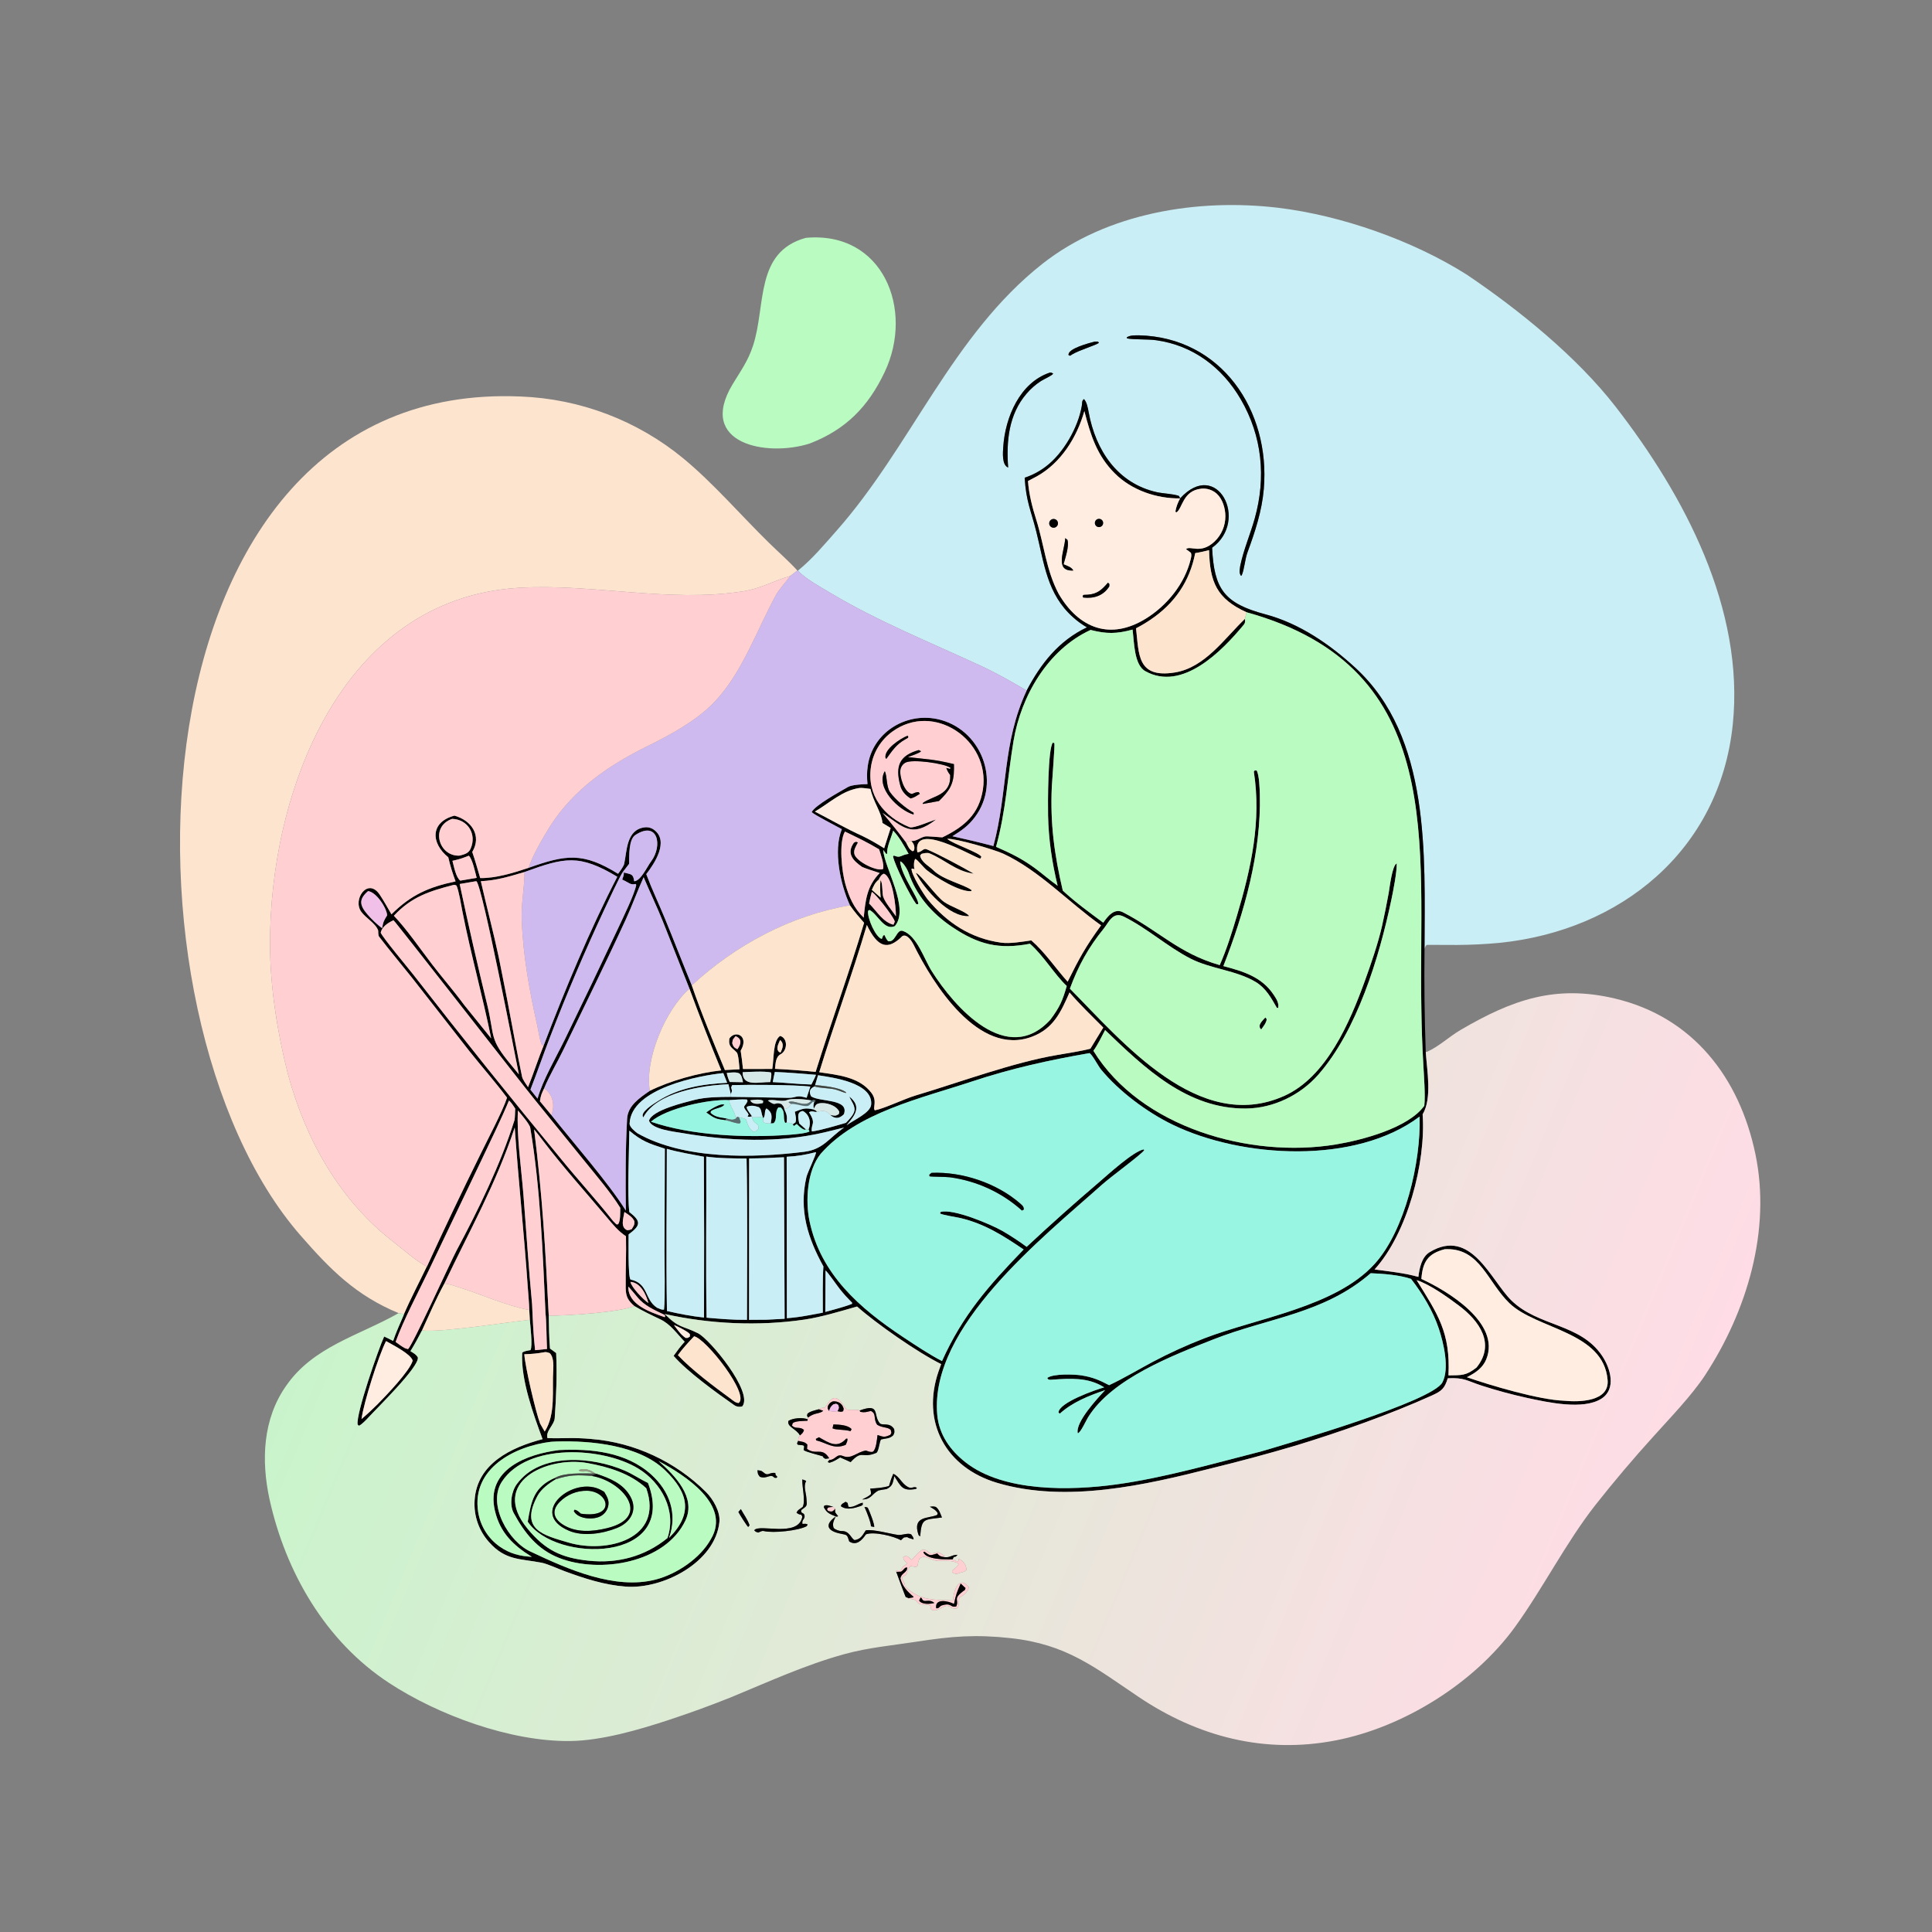 <svg width="1024" height="1024" viewBox="0 0 1024 1024" fill="none" xmlns="http://www.w3.org/2000/svg">
<rect x="0" y="0" width="1024" height="1024" fill="#808080" stroke="none"/>
<path d="M625.491 264.16L624.894 262.862C621.819 261.727 616.539 261.619 613.204 260.879C592.221 256.227 580.665 238.589 576.993 218.4C576.605 216.267 576.04 213.057 574.508 211.513C573.237 212.636 573.721 213.115 573.357 215.232C571.393 226.651 563.62 240.215 554.454 247.177C551.035 249.808 547.197 251.843 543.102 253.2C543.862 265.913 546.425 270.442 549.285 281.879C553.48 298.651 554.894 314.948 568.947 327.345C571.15 329.307 573.548 331.037 576.104 332.508C561.194 339.588 551.713 351.655 544.158 365.989C535.3 360.862 528.766 357.012 519.316 352.644C492.518 340.258 465.008 329.164 439.627 313.973C434.531 310.923 426.868 306.685 422.895 302.471C430.592 296.221 436.79 288.755 443.32 281.377C482.896 236.657 504.523 177.719 552.349 139.943C586.766 112.759 634.821 105.077 677.463 110.124C711.098 114.188 748.793 127.472 777.432 145.566C805.193 164.304 835.825 189.149 856.329 215.587C892.749 262.545 924.739 322.78 918.406 383.982C911.494 450.766 858.952 493.291 794.509 499.761C787.096 500.441 779.656 500.804 772.212 500.85C767.456 500.873 761.305 500.762 756.428 500.811C755.697 500.818 755.214 502.415 755.027 502.943C755.132 453.14 758.328 390.706 718.411 353.99C704.847 341.513 688.765 330.417 670.687 325.608C648.821 319.79 643.483 312.211 642.445 290.308C662.3 275.901 645.012 242.766 625.491 264.16ZM603.561 177.722C601.107 177.795 599.346 177.585 597.239 178.758L597.304 179.329C600.119 180.069 608.229 179.687 612.785 180.321C632.323 183.037 647.854 194.798 657.65 211.669C669.028 231.265 671.11 253.099 665.041 274.78C662.647 283.335 659.124 291.293 657.331 300.003L657.245 300.673C657.001 302.715 656.758 303.248 657.547 305.01L658.062 305.096C659.559 301.883 659.792 296.602 661.203 292.757C665.229 281.789 668.833 270.915 669.839 259.195C673.414 217.559 647.348 178.742 603.561 177.722ZM580.181 181.049C577.486 181.8 565.663 184.738 566.365 188.241L567.233 188.553L568.229 187.86C572.245 185.462 581.135 182.914 582.445 181.686L581.965 181.054L580.181 181.049ZM556.459 197.476C540.498 202.792 532.785 221.208 531.744 236.805C531.54 239.864 530.929 246.434 534.347 247.815C533.312 233.918 534.596 219.7 544.077 208.67C546.278 206.084 548.843 203.832 551.692 201.985C553.504 200.832 557.524 199.134 558.218 198.032C557.169 197.442 557.608 197.535 556.459 197.476Z" fill="#CAEEF5"/>
<path d="M429.102 235.099C406.303 242.343 369.298 235.262 388.268 203.726C392.691 196.374 396.427 191.451 399.133 183.186C406.103 161.889 399.962 133.537 427.097 126.065C468.015 122.337 484.58 164.012 468.95 197.076C460.221 215.542 448.356 227.675 429.102 235.099Z" fill="#B9FBC0"/>
<path d="M657.33 300.004C659.123 291.294 662.646 283.336 665.04 274.781C671.109 253.1 669.027 231.266 657.649 211.67C647.853 194.799 632.322 183.038 612.784 180.322C608.228 179.688 600.118 180.07 597.303 179.33L597.238 178.759C599.345 177.586 601.106 177.796 603.56 177.723C647.347 178.743 673.413 217.56 669.838 259.196C668.832 270.916 665.228 281.79 661.202 292.758C659.791 296.603 659.558 301.884 658.061 305.097L657.546 305.011C656.757 303.249 657 302.716 657.244 300.674L657.33 300.004Z" fill="black"/>
<path d="M568.23 187.862L567.234 188.555L566.366 188.243C565.664 184.74 577.487 181.802 580.182 181.051L581.966 181.056L582.446 181.688C581.136 182.916 572.246 185.464 568.23 187.862Z" fill="black"/>
<path d="M534.349 247.816C530.931 246.435 531.542 239.865 531.746 236.806C532.787 221.209 540.5 202.793 556.461 197.477C557.61 197.536 557.171 197.443 558.22 198.033C557.526 199.135 553.506 200.833 551.694 201.986C548.845 203.833 546.28 206.085 544.079 208.671C534.598 219.701 533.314 233.919 534.349 247.816Z" fill="black"/>
<path d="M422.602 302.363C421.472 303.26 420.008 304.488 418.857 305.28C409.777 307.892 403.527 311.907 393.674 313.436C354.185 319.561 314.202 309.184 275.002 311.553C180.649 317.257 142.642 420.283 143.121 501.473C143.252 523.596 147.07 547.47 152.492 568.873C161.806 603.656 179.846 636.107 208.67 658.368C213.799 662.339 220.272 668.137 225.961 671.176L226.269 671.347C222.414 679.368 217.622 688.517 214.168 696.537L211.287 695.986C188.625 686.638 175.086 672.913 159.245 654.766C57.055 537.706 64.952 200.946 276.032 210.158C307.523 211.382 337.748 222.879 362.091 242.894C378.284 256.27 392.653 273.113 407.683 287.812C412.595 292.616 417.986 297.339 422.602 302.363Z" fill="#FDE4CF"/>
<path d="M625.492 264.159C613.003 264.324 599.891 259.843 590.945 250.983C581.374 241.504 577.998 230.501 574.734 217.887C570.809 231.746 562.417 245.279 549.579 252.45C548.018 253.312 546.443 254.149 544.856 254.961C545.365 261.927 547.104 268.721 549.207 275.371C553.396 288.615 554.471 302.22 561.094 314.704C571.84 333.19 588.62 339.53 607.467 327.793C618.662 320.821 627.937 309.356 631.091 296.42C631.394 295.11 631.619 294.276 631.229 293.016C630.253 292.227 629.653 291.778 628.608 291.085C630.841 288.881 636.281 294.056 643.773 286.995C647.447 283.486 649.511 278.617 649.476 273.536C649.453 269.425 648.029 264.487 644.877 261.658C642.644 259.661 639.672 258.698 636.692 259.006C626.712 260.073 626.754 269.76 623.49 271.582L622.979 271.189C623.389 268.601 624.249 266.462 625.492 264.159C645.013 242.765 662.301 275.9 642.446 290.307C643.484 312.21 648.822 319.789 670.688 325.607C688.766 330.416 704.848 341.512 718.412 353.989C758.329 390.705 755.133 453.139 755.028 502.942C754.808 521.149 755.023 539.359 755.674 557.556C756.317 567.321 759.136 582.146 754.025 590.619C755.842 616.352 745.831 653.82 728.538 672.848C736.146 673.846 744.428 674.705 751.771 676.789C752.341 672.05 753.541 666.2 757.784 663.645C779.717 650.439 790.16 678.564 801.024 689.22C815.351 703.272 837.506 701.302 849.134 718.588C853.613 725.225 856.769 736.187 848.837 741.289C839.142 747.524 820.164 743.225 809.447 740.93C801.353 739.15 793.348 736.987 785.458 734.449C777.18 731.76 776.29 730.099 767.34 730.514C765.675 735.897 764.189 737.27 758.911 739.647C736.255 749.845 710.448 758.942 686.753 766.174C672.223 770.47 657.592 774.419 642.874 778.02C606.945 787.172 565.081 796.764 528.59 785.97C501.321 777.904 488.11 753.844 497.485 726.751C497.923 725.495 498.377 724.245 498.847 723.001C486.431 716.871 464.639 701.669 454.262 692.482C445.594 694.963 435.198 698.117 426.339 699.417C401.966 702.994 376.282 701.779 352.348 696.457C359.962 704.116 361.514 702.44 369.966 706.655C376.17 709.749 399.473 737.908 393.44 745.399C391.925 745.844 390.375 745.607 389.119 744.733C379.892 738.312 364.151 726.908 357.016 718.631C359.122 715.69 360.479 713.818 362.901 711.153C358.708 706.856 355.452 701.861 349.896 699.231C345.225 697.021 340.643 694.847 336.195 692.206C332.926 689.368 331.691 687.262 331.633 682.733C331.515 673.625 332.014 664.362 331.777 655.235C327.828 652.649 324.84 649.032 321.83 645.444C310.393 631.81 298.438 618.633 287.666 604.45C286.199 602.518 284.652 600.45 283.086 598.612C287.569 634.484 289.042 661.649 290.841 697.295C290.984 702.803 290.992 709.36 291.506 714.768C292.553 715.52 293.791 716.356 294.775 717.158C295.296 728.257 294.798 740.617 294.001 751.743C293.748 755.28 289.015 758.566 290.183 762.227C298.861 762.5 303.93 761.787 313.554 762.71C336.291 764.525 358.112 774.756 374.222 790.832C377.983 794.586 381.835 801.263 381.302 806.603C379.156 828.126 351.242 842.474 331.592 840.921C320.417 840.1 309.785 836.637 299.345 832.805C296.055 831.598 290.162 828.863 287.073 828.271C275.569 826.066 267.805 827.099 259.173 817.306C253.774 811.265 251.028 803.308 251.553 795.222C252.768 775.679 271.022 767.135 287.571 762.774C282.753 749.71 276.013 731.42 276.764 717.174C276.813 716.234 280.415 715.719 281.148 715.604C282.436 713.684 280.965 701.853 280.827 699.524L280.536 694.366C280.441 690.279 279.999 686.155 279.721 682.073C277.796 653.894 274.762 625.781 272.822 597.609C262.602 628.193 249.219 651.487 235.541 680.308C231.052 688.472 227.59 696.685 223.679 705.138C221.609 709.145 219.885 712.313 217.539 716.153C219.294 717.263 220.423 717.718 221.456 719.43C222.44 724.341 199.273 746.84 195.265 751.289C194.18 752.494 191.662 755.099 190.25 755.688L189.55 755.062C188.589 749.371 200.735 714.618 203.61 708.383C205.192 709.073 206.821 709.939 208.372 710.726C209.753 706.483 212.378 700.758 214.168 696.537C217.622 688.517 222.414 679.368 226.269 671.347C235.387 651.421 244.811 631.637 254.535 612.001C258.112 604.632 266.565 588.644 268.742 581.797C262.235 573.138 255.569 565.643 248.904 557.277L218.423 518.3C212.839 511.276 206.43 503.654 200.923 496.445C200.33 495.668 200.535 493.625 200.429 493.143C199.08 489.39 193.936 486.627 191.494 483.287C186.69 476.717 194.988 464.852 201.236 474.154C203.449 477.448 205.466 481.149 207.481 484.613C217.778 474.344 227.119 470.19 241.456 467.157C239.705 462.29 238.796 459.455 237.594 454.393C228.222 446.799 228.04 435.712 240.869 432.302C249.871 434.797 255.5 442.892 250.3 451.573C251.822 455.877 253.206 460.971 254.52 465.397C262.823 465.54 272.416 462.582 280.232 459.954C299.853 452.984 308.932 451.537 327.595 463.123C328.513 461.883 330.538 459.217 330.838 457.844C332.314 451.083 331.924 439.843 341.537 438.524C343.392 438.257 345.276 438.751 346.761 439.894C354.687 445.884 346.957 457.623 342.536 463.313C345.613 471.524 349.277 479.162 352.585 487.227C357.36 498.869 361.881 510.622 366.662 522.273C371.759 537.106 378.206 552.599 384.209 567.14L391.965 566.743C391.801 564.964 391.446 558.902 390.499 557.841C388.257 555.33 385.981 555.08 386.552 550.495C389.596 545.789 396.968 548.82 392.832 556.421L392.568 556.896C393.103 560.238 393.439 563.22 393.786 566.587L409.309 566.565C410.235 561.955 409.515 551.524 413.511 549.043C417.796 550.441 417.288 556.889 413.773 558.762C411.026 560.227 411.105 563.674 410.763 566.508C417.956 566.867 425.139 567.404 432.305 568.118C440.535 541.778 450.101 515.585 457.993 489.122C455.119 485.835 452.97 483.407 450.498 479.843C445.47 468.959 441.525 450.817 446.197 439.483C443.506 437.963 431.532 431.869 430.201 430.439C432.003 426.744 445.385 419.497 449.498 417.088C451.418 415.964 457.367 415.582 459.784 415.593C459.483 412.099 459.41 409.538 459.919 406.052C462.341 388.543 479.587 377.645 496.496 381.057C519.758 385.752 531.096 414.043 516.671 433.148C513.114 437.859 509.692 440.128 504.824 443.216C512.172 444.875 519.241 446.476 526.513 448.428C534.319 419.52 531.104 393.883 544.159 365.988C551.714 351.654 561.195 339.587 576.105 332.507C573.549 331.036 571.151 329.306 568.948 327.344C554.895 314.947 553.481 298.65 549.286 281.878C546.426 270.441 543.863 265.912 543.103 253.199C547.198 251.842 551.036 249.807 554.455 247.176C563.621 240.214 571.394 226.65 573.358 215.231C573.722 213.114 573.238 212.635 574.509 211.512C576.041 213.056 576.606 216.266 576.994 218.399C580.666 238.588 592.222 256.226 613.205 260.878C616.54 261.618 621.82 261.726 624.895 262.861L625.492 264.159ZM660.729 324.514C644.744 317.302 641.24 308.322 640.839 291.594C638.405 292.161 635.958 292.79 633.49 293.148C630.553 308.237 622.589 319.822 609.748 328.488C607.293 330.139 604.746 331.647 602.119 333.006C603.726 346.65 602.553 359.686 622.751 356.415C638.659 353.839 649.074 338.289 659.86 327.993C659.963 329.285 660.092 330.063 659.11 331.249C647.651 345.096 626.592 366.676 607.021 355.716C601.044 352.369 601.149 340.312 600.281 333.699C591.62 336.023 586.541 336.027 578.018 333.882C555.31 344.342 541.155 368.975 537.191 392.722C533.94 412.196 533.273 429.384 527.921 448.842C535.606 452.187 541.592 455.075 548.418 460.074C552.534 463.088 556.467 466.593 560.568 469.467C557.572 457.083 555.781 445.045 555.498 432.282C555.364 426.26 555.359 396.444 558.07 393.588L558.842 393.898C559.178 394.584 557.615 414.005 557.479 416.965C556.583 436.546 558.823 452.979 563.302 472.044C570.018 478.275 577.4 483.607 584.75 489.056C587.089 485.652 590.603 481.152 595.189 483.521C614.471 493.485 624.71 505.293 646.48 511.532C650.127 503.332 653.125 493.682 655.69 485.07C663.131 460.083 668.634 435.126 664.559 408.982L665.03 408.354L666.038 408.366C667.447 410.658 667.659 418.353 667.731 421.11C668.526 451.779 659.522 483.738 648.407 512.039C658.846 514.845 668.706 517.667 675.079 527.262C676.447 529.322 677.976 531.603 677.461 534.199C677.222 534.177 676.984 534.156 676.746 534.134C673.767 528.937 670.956 523.73 665.583 520.482C655.28 514.253 641.745 513.571 630.995 508.061C618.624 501.693 608.085 492.008 595.67 485.835C589.794 482.913 587.719 488.844 584.954 492.247C576.794 502.29 571.512 511.936 567.063 524.013C594.842 552.057 635.354 601.175 680.682 580.852C703.117 570.794 715.498 541.703 723.361 520.008C726.578 511.132 730.368 500.169 732.488 490.87C733.783 485.062 734.963 479.228 736.025 473.373C736.552 470.368 737.853 458.756 740.289 457.624C740.417 462.209 738.413 472.341 737.37 477.277C730.965 507.591 719.232 546.239 698.695 569.632C689.202 580.445 674.941 587.341 660.648 587.53C629.252 587.945 606.609 565.977 585.729 545.942C583.938 549.365 581.743 553.905 579.52 556.944C604.528 597.674 662.637 614.097 708.064 606.581C721.685 604.327 746.403 597.938 754.906 586.087C755.553 580.675 754.666 569.578 754.353 563.568C753.817 554.077 753.485 544.577 753.357 535.072C751.656 447.964 767.936 354.173 660.729 324.514ZM483.013 445.675C485.451 446.095 487.53 443.995 490.1 443.393C491.006 442.997 499.287 443.907 499.486 443.811C510.986 438.24 518.964 431.571 520.973 418.365C524.934 392.334 494.951 371.675 472.892 387.814C466.786 392.269 462.727 398.992 461.627 406.47C459.394 421.395 468.45 432.901 482.046 438.405C484.162 439.261 493.305 435.097 496.099 434.385C483.127 444.369 478.753 438.405 467.773 430.859C472.089 435.948 476.245 441.171 480.234 446.521C481.351 448.642 481.779 450.135 483.737 451.193L484.455 450.74C485.004 448.652 484.318 447.219 483.013 445.675ZM330.203 462.045C328.481 464.406 321.97 478.568 320.388 481.911C310.036 504.022 300.465 526.489 291.692 549.272C288.055 558.659 284.81 568.161 281.143 577.541L284.916 582.297C287.704 572.314 294.754 560.422 299.446 550.792C309.026 531.133 318.474 511.411 327.789 491.625C330.123 486.573 336.368 473.898 337.216 469.018L336.864 468.513C334.112 469.25 333.282 467.71 329.784 466.199C330.279 464.797 330.71 463.937 330.654 462.445C334.653 463.517 335.594 463.04 336.145 467.09C339.637 466.886 343.059 459.263 345.123 456.524C351.33 448.287 348.717 434.79 336.801 442.534C333.199 444.875 333.53 453.287 333.444 457.857L330.203 462.045ZM278.006 462.181C269.747 464.604 263.564 466.584 254.852 467.061C257.893 480.371 261.446 493.797 264.298 507.074C267.337 521.923 270.222 536.803 272.952 551.712C274.171 558.053 275.376 564.462 276.729 570.777C277.032 572.195 279.005 574.927 279.885 576.222C282.75 569.058 285.37 560.837 288.188 554.054C299.582 524.222 312.534 493.023 327.174 464.702C306.972 452.551 299.184 454.483 278.006 462.181ZM465.654 466.295C463.721 467.877 463.162 469.346 462.097 471.659L466.765 475.78C466.489 472.055 466.395 470.358 466.649 466.642C467.854 467.126 467.554 473.704 468.098 475.247C469.289 478.625 472.676 482.42 474.862 485.626C474.92 480.815 473.212 464.798 468.47 463.075C466.926 463.687 466.532 464.817 465.654 466.295ZM365.431 524.037C360.682 512.114 356.059 500.124 351.272 488.226C348.153 480.474 344.383 472.675 341.141 464.941C337.8 472.259 335.114 479.863 331.764 487.158C321.079 510.42 309.683 533.371 298.59 556.442C295.323 563.237 291.288 569.856 288.415 576.817C287.055 579.705 286.647 580.415 286.174 583.695L292.266 591.039C304.082 605.996 322.258 626.56 331.716 641.634C331.52 625.747 331.495 608.86 332.383 592.984C332.777 585.939 339.018 581.921 344.412 578.148C355.278 572.81 370.188 568.598 382.289 567.333C376.399 553.007 370.779 538.573 365.431 524.037ZM433.571 569.9L432.039 575.09L431.718 575.841C429.173 576.97 428.639 578.604 429.919 581.098C434.482 584.169 450.324 582.212 447.281 590.563C444.871 592.997 442.558 593.126 439.987 590.917C442.399 591.415 442.747 591.605 444.566 590.53L444.857 589.332C443.358 585.754 437.345 583.953 433.815 584.89C432.262 585.302 432.027 586.383 431.385 587.611C430.922 585.975 431.181 585.836 431.516 584.045L432.36 583.54L431.509 582.986L430.094 583.294C427.316 582.667 419.705 581.937 417.047 583.088C414.352 584.255 409.531 582.289 406.992 583.318C411.862 586.944 410.014 583.641 414.238 585.206C415.156 586.31 415.547 586.524 415.716 587.926C417.071 590.774 417.273 591.783 416.962 594.934L416.119 595.176C414.764 592.163 416.464 589.429 413.79 586.952L412.531 586.962C410.341 589.783 412.267 593.164 410.008 595.318L408.511 595.449C409.131 591.854 409.576 589.744 406.226 587.472C404.858 589.133 405.983 590.566 404.596 592.766L404.207 591.869C403.361 589.65 403.719 588.118 402.259 586.856C399.851 586.067 398.21 585.693 395.817 586.607C395.521 587.911 397.46 589.867 398.576 591.655C397.165 592.017 397.682 591.953 396.218 591.827L396.787 590.748C396.327 589.609 395.403 588.807 394.782 587.753C393.744 585.989 395.125 586.301 396.224 583.579L395.86 582.759C392.849 582.573 389.394 582.9 386.346 583.086C375.607 582.5 353.002 587.475 345.014 594.531C366.371 601.91 395.794 603.193 418.257 601.461C420.773 601.267 427.18 600.77 429.038 599.713L428.547 598.609C430.077 595.057 429.089 590.753 425.539 588.857C421.998 589.263 423.161 592.882 423.599 595.443L427.173 598.616L426.51 598.819C424.589 598.154 423.809 597.152 422.271 595.726C421.753 596.055 421.29 596.4 420.815 596.787L420.119 595.938L421.607 594.908C422.249 593.243 421.605 591.092 421.279 589.246C425.45 587.682 426.531 587.012 431.013 587.979C432.281 588.603 432.548 588.424 433 589.292C431.122 589.545 430.617 588.449 428.779 589.528C432.829 595.738 429.654 595.68 430.298 599.69C434.567 599.219 444.109 596.369 448.379 595.113C449.871 593.567 452.431 590.936 452.842 588.784C453.383 585.953 450.944 583.382 450.161 581.189C457.127 586.754 452.844 591.344 448.696 596.437C452.288 593.741 461.325 589.845 461.73 585.506C462.808 573.963 441.629 571.134 433.571 569.9ZM387.337 579.937L386.079 574.68C372.451 575.242 347.941 578.818 340.961 592.249C338.835 589.55 346.817 584.82 348.753 583.579C359.685 576.567 372.668 574.518 385.42 573.922L383.361 568.757C370.886 570.004 334.442 576.795 333.705 595.504C333.632 597.355 336.491 599.622 337.844 600.645C362.484 614.635 398.927 613.876 426.254 610.477C436.416 609.213 439.399 603.085 447.405 597.622C444.013 598.466 440.614 599.316 437.215 600.123C412.801 605.924 386.524 604.836 361.918 600.583C357.344 599.793 345.485 598.624 343.991 594C345.525 588.378 362.817 584.342 368.011 582.995C373.952 581.454 381.057 581.4 387.216 581.364C397.321 581.424 407.391 581.751 417.482 581.879C422.647 581.944 421.557 580.082 427.52 581.862L429.503 575.887C420.689 574.93 397.075 574.852 388.037 575.129L387.534 576.38C388.112 578.436 388.031 578.22 387.337 579.937ZM274.526 588.58C273.685 601.202 276.336 619.563 277.402 632.943C278.937 652.223 280.18 672.105 282.018 691.281C282.376 699.527 282.697 707.409 283.608 715.62L289.938 714.992C289.681 710.664 289.619 699.598 289.141 696.203C287.671 664.216 286.435 629.604 281.046 597.747C280.704 595.727 276.123 590.507 274.526 588.58ZM279.725 806.531C281.562 795.434 282.973 788.116 294.266 783.226L294.578 784.061C291.074 786.046 286.839 789.237 284.96 792.714C275.194 810.787 288.004 813.672 301.384 817.607C321.671 823.572 351.979 815.685 342.532 788.792C334.084 780.98 322.578 777.484 311.259 775.425C289.918 771.691 259.219 785.601 279.684 810.334C288.907 821.482 297.439 825.716 312.079 827.215C327.372 828.782 341.829 824.972 353.766 815.207C358.713 800.782 350.646 785.848 338.229 778.314C319.466 766.931 279.645 764.64 266.039 785.278C258.158 797.231 269.515 817.321 281.55 822.541C300.846 831.668 325.87 842.83 347.618 837.176C358.765 834.253 371.211 825.93 376.835 815.683C387.671 797.464 362.849 781.849 349.084 774.382C357.787 782.147 369.017 793.605 363.336 805.793C352.726 828.553 317.802 834.104 296.403 825.762C284.792 821.236 277.99 812.446 272.27 801.907C269.888 797.518 271.111 790.289 273.996 786.518C286.429 769.614 314.1 772.081 331.135 779.469C335.582 781.398 339.204 783.987 343.452 785.997C359.614 828.479 294.263 828.516 279.725 806.531ZM455.493 417.644C446.294 419.102 440.154 425.267 431.915 430.151C439.929 434.297 448.855 439.391 456.912 443.015C461.456 445.216 464.368 446.968 468.63 449.588L472.067 438.84L467.725 436.201C467.24 430.478 462.885 425.164 461.371 418.143C459.691 417.932 457.105 417.497 455.493 417.644ZM239.654 434.015C227.742 438.132 232.595 454.153 243.624 453.492C246.109 452.812 248.31 452.353 249.42 449.847C252.844 442.115 247.922 434.287 239.654 434.015ZM473.421 440.257C472.307 444.087 469.856 449.292 470.234 452.428L469.733 452.658C469.196 451.931 468.663 451.2 468.135 450.466C468.653 459.999 482.302 481.368 474.288 490.852C468.591 493.438 465.156 484.463 460.856 482.293L460.124 482.72C459.503 486.474 464.222 497.001 467.385 497.634L468.118 495.797L468.833 495.626L469.168 496.395C469.66 497.498 469.936 497.837 470.672 498.828C474.735 499.785 475.089 492.232 478.547 493.421C486.057 496.003 489.654 508.102 493.916 514.84C505.904 533.792 533.807 565.587 556.727 540.441C561.652 533.831 563.16 530.437 565.401 522.594C558.889 516.479 553.133 506.538 545.899 500.201C529.348 503.367 518.502 500.609 504.661 491.315C493.833 484.043 485.624 474.571 481.483 462.365C481.001 460.946 478.532 456.698 477.089 456.568C477.749 464.291 487.139 476.238 486.696 479.237L485.641 479.205C482.486 474.999 474.36 458.895 473.32 453.898L473.762 453.447L474.398 453.691C477.386 454.82 477.377 453.196 481.581 452.558C479.107 448.197 476.871 443.944 473.421 440.257ZM447.829 440.744C444.466 446.663 446.206 461.887 448.006 468.385C449.913 475.268 452.564 481.386 457.788 486.386C458.696 477.046 459.5 469.632 466.252 462.707C463.358 461.751 459.793 460.672 457.021 459.541C452.024 456.079 448.532 452.39 452.585 446.63L453.761 446.085L454.74 446.525C453.774 448.352 452.223 450.553 452.879 452.79C454.005 456.624 464.551 461.97 468.018 460.611C468.792 458.132 466.747 452.77 465.942 450.161C459.951 446.542 454.128 443.773 447.829 440.744ZM502.029 444.596C505.101 447.338 519.271 451.929 520.163 454.163L519.58 455.101C515.922 454.327 483.361 434.482 486.214 451.732C488.588 451.734 489.31 449.375 491.134 450.123C497.265 452.64 510.82 459.921 516.085 463.065L515.376 462.954C506.318 461.467 500.884 455.712 492.71 452.312C491.494 451.806 489.665 452.234 488.415 452.564L487.693 453.424C488.16 456.918 492.621 459.17 494.522 461.104C499.733 466.402 510.388 468.491 514.91 471.741L514.837 472.312C508.806 472.966 495.752 464.859 491.119 461.112C489.42 459.737 486.43 455.764 485.112 455.217C484.184 456.429 484.197 460.436 485.076 461.555L484.89 460.858C483.815 460.385 484.153 460.341 483.129 460.416C482.985 463.557 489.485 473.902 491.699 476.728C501.871 488.996 514.369 497.405 530.715 499.636C535.354 500.269 541.938 499.114 546.619 498.426C553.825 504.693 559.51 513.218 565.878 520.331C572.109 507.788 575.128 502.149 583.59 490.454C566.334 478.205 550.806 461.344 531.773 452.474C527.204 450.345 506.398 444.258 502.029 444.596ZM248.497 453.547C244.954 454.94 243.506 455.413 239.801 456.251C240.626 459.291 241.63 465.085 243.985 466.756L252.648 465.277C251.869 462.337 250.417 455.355 248.497 453.547ZM251.869 467.13L243.647 468.539C248.227 490.142 253.138 511.673 258.38 533.124C262.305 549.803 259.226 550.395 270.894 564.408L275.023 569.444C272.784 558.285 255.791 470.305 252.542 467.087L251.869 467.13ZM240.32 469.047C227.553 472.343 218.035 475.355 208.759 485.371C215.389 492.239 223.038 503.334 229.084 511.217C234.331 518.056 240.964 525.729 245.891 532.478L260.335 550.373C255.82 527.938 249.568 505.865 245.143 483.387C244.47 479.965 243.215 472.085 241.95 469.361C240.816 468.898 241.365 468.962 240.32 469.047ZM195.082 472.302C190.354 476.424 190.326 479.491 194.655 484.541C196.603 486.813 200.124 490.314 202.542 491.938C203.079 488.603 203.494 487.912 205.189 485.123C204.967 481.225 199.459 472.802 195.082 472.302ZM462.084 472.702C461.575 474.718 461.003 476.805 460.633 478.843C465.097 483.386 467.935 488.659 473.538 490.124C474.162 488.551 474.488 488.765 473.901 487.552C472.432 484.522 464.542 474.174 462.084 472.702ZM208.215 487.915C205.577 489.179 202.442 491.192 201.784 494.318C202.646 496.687 216.149 512.854 218.974 516.454C244.595 549.394 270.692 581.961 297.257 614.145C306.28 625.25 316.169 635.986 324.931 647.152L326.707 648.936L327.588 648.917C328.927 647.208 328.693 642.574 328.762 640.173C323.703 632.006 316.129 623.185 309.985 615.599L283.364 582.779C276.955 574.96 209.286 488.096 208.573 487.757L208.215 487.915ZM459.451 490.251C451.82 516.317 442.149 542.295 434.216 568.301C443.948 569.748 455.552 570.757 461.929 579.321C465.193 583.705 462.357 587.288 463.709 588.488C468.622 587.578 479.232 582.43 485.372 580.6C508.558 573.687 536.965 563.089 560.549 559.13C565.375 558.277 573.529 557.052 577.947 555.806L584.76 544.629C578.937 538.794 572.211 532.272 566.864 526.022C562.329 536.325 558.412 545.153 547.009 549.458C518.661 560.158 494.553 521.636 484.154 500.575C483.526 499.304 480.831 494.716 478.277 496.152C470.543 503.869 465.211 502.272 459.451 490.251ZM389.873 549.182C388.194 551.354 388.451 550.45 388.1 552.969C388.645 554.721 389.159 555.336 390.852 556.095C392.668 553.534 393.576 550.705 389.873 549.182ZM413.458 551.227C412.637 553.168 411.938 554.241 412.066 556.263C412.866 557.681 412.322 557.17 413.685 557.918C414.771 555.663 415.794 553.158 413.458 551.227ZM577.45 558.171C556.121 561.866 536.011 566.289 515.029 573.251C488.462 582.067 454.17 589.567 434.946 611.591C427.733 620.481 426.819 636.449 429.064 647.202C434.952 675.4 455.716 693.461 478.6 708.63C485.189 712.997 492.337 717.784 499.289 721.394C510.285 696.938 524.071 681.356 542.561 662.258C531.874 655.022 521.889 648.599 509.057 645.593C506.862 645.079 499.553 643.996 498.207 643.143L498.586 642.349C505.258 640.512 525.083 648.861 531.451 652.511C535.829 655.065 540.067 657.85 544.149 660.854C556.73 649.099 569.577 637.634 582.681 626.466C587.193 622.58 600.876 610.089 606.216 609.199L606.447 609.677C604.443 612.287 588.928 623.576 584.095 627.894C552.977 655.703 492.614 703.151 496.756 749.849C497.696 760.448 503.707 768.766 511.83 775.118C532.017 790.906 567.43 790.134 592.013 786.73C616.956 783.277 644.245 775.451 668.795 769.19C682.945 764.985 759.119 742.9 764.509 732.682C768.397 725.311 765.084 711.601 762.574 704.103C759.436 694.728 753.941 685.634 747.88 677.837C741.692 675.744 733.129 675.089 726.507 674.826C701.553 696.401 672.498 698.338 643.116 709.904C621.317 718.486 589.436 730.709 576.739 751.132C575.557 753.033 572.742 759.396 571.249 759.667C569.797 753.798 581.978 740.857 585.738 736.793C577.172 739.724 568.517 743.11 561.728 749.257L561.03 748.709C561.094 743.426 580.523 736.654 585.246 735.328L584.657 734.965C576.47 730.011 567.216 730.591 558.043 731.224C556.504 731.33 555.573 731.576 555.09 730.323C558.252 727.996 569.418 728.365 573.354 729.008C579.231 729.969 582.701 731.49 587.856 734.173C595.34 730.704 603.726 725.684 611.13 721.732C619.947 717.081 629.025 712.943 638.319 709.339C666.506 698.513 707.791 692.774 728.568 669.927C744.734 652.151 753.2 615.611 752.415 591.806C718.456 617.398 658.326 613.929 621.509 596.092C607.99 589.543 593.159 578.497 583.596 566.895C582.135 565.148 578.928 558.918 577.45 558.171ZM393.601 568.297C393.562 576.176 402.253 573.431 408.258 573.528C408.522 572.032 409.174 569.65 408.622 568.408C404.773 567.671 397.674 568.084 393.601 568.297ZM410.669 568.166C410.3 569.917 409.868 571.775 409.578 573.531C416.305 573.84 423.517 574.673 430.051 574.81C430.949 573.049 431.763 571.512 432.496 569.67C425.302 569.104 417.857 568.422 410.669 568.166ZM385.186 568.683C385.67 570.809 385.896 571.474 386.759 573.479L393.806 573.604C393.365 571.711 393.29 570.294 391.929 568.979C390.122 568.035 387.297 568.491 385.186 568.683ZM397.641 583.173C398.736 585.572 402.128 585.195 404.375 584.616L404.466 583.392C402.554 582.462 399.769 582.92 397.641 583.173ZM269.774 583.282C265.576 593.39 260.152 604.346 255.449 614.334L227.028 673.804C221.884 684.511 213.627 700.149 209.679 711.249C211.452 712.541 212.796 713.589 214.749 714.624L216.249 715.047C218.442 713.609 238.952 668.45 242.02 662.719C253.473 641.324 265.353 617.096 272.665 593.759C272.947 592.857 273.026 588.76 273.069 587.545C272.087 586.132 271.034 584.346 269.774 583.282ZM333.552 599.267C333.465 609.5 332.407 633.399 333.564 642.407C339.673 647.196 339.905 649.325 333.179 654.248C333.194 657.517 332.808 676.437 334.154 678.17C343.822 680.163 341.47 688.744 348.217 693.099C349.768 693.701 350.587 694.346 351.953 694.093C352.638 687.573 352.195 670.675 352.201 663.153L352.389 608.822C343.963 606.095 340.244 604.917 333.552 599.267ZM353.428 608.915C353.427 637.128 352.974 666.729 353.498 694.867C360.277 696.398 366.156 697.574 373.139 698.327C373.259 669.917 373.238 641.506 373.074 613.095C367.059 611.94 359.237 610.616 353.428 608.915ZM432.468 610.662C426.909 612.05 422.71 612.825 416.953 613.107L417.053 698.683C421.265 698.333 424.073 697.949 428.241 697.201L436.112 695.735C436.154 688.689 435.894 677.996 436.425 671.247C428.233 656.314 423.351 641.555 427.403 623.952C428.02 621.274 432.901 611.513 432.468 610.662ZM374.326 613.005C374.49 641.215 373.99 670.367 374.505 698.395C381.974 699.032 388.409 699.606 395.923 699.54C395.927 671.366 396.288 642.112 395.7 614.033C389.6 613.996 380.318 613.938 374.326 613.005ZM406.628 613.777C403.48 613.864 400.19 614.002 397.052 614.01L397.013 699.534L406.375 699.472L415.866 698.98L415.532 613.383C412.648 613.503 409.481 613.567 406.628 613.777ZM330.95 642.365C330.401 645.833 328.663 650.574 332.513 652.052C333.782 651.868 333.619 651.969 334.781 651.511C335.819 649.808 336.403 649.256 336.223 647.284C335.268 645.015 333.065 643.816 330.95 642.365ZM765.73 662.115C756.692 664.465 754.036 668.929 753.361 677.87C766.736 683.965 795.686 701.119 787.727 720.516C785.956 724.831 782.41 727.359 778.406 729.468L777.83 729.775L777.483 729.955C789.929 734.277 815.738 741.955 828.879 742.405C837.479 743.258 852.978 742.787 852.078 731.515C850.017 705.695 814.376 704.638 799.97 690.67C788.527 679.575 784.437 661.931 767.022 662.08C766.591 662.085 766.16 662.097 765.73 662.115ZM437.552 673.355L437.42 695.355C441.575 694.209 445.789 693.106 449.867 691.722L451.595 691.064L451.648 690.498C449.003 687.812 447.433 686.138 445.123 683.235C443.504 681.201 439.087 674.718 437.552 673.355ZM750.828 678.472C761.878 696.378 768.857 706.057 767.715 728.992C774.795 728.849 776.934 729.242 782.597 724.819C792.764 712.25 784.071 700.119 773.258 692.004C767.075 687.363 758.087 680.902 750.828 678.472ZM334.153 679.42C334.607 682.236 341.052 688.91 343.665 690.645C342.493 686.153 339.494 679.749 334.153 679.42ZM333.024 681.938C332.834 691.552 344.526 695.373 352.115 698.081L352.529 698.008L352.408 697.009C346.914 694.324 341.551 692.154 337.74 687.416C337.065 686.577 333.539 682.358 333.024 681.938ZM357.18 702.273C359.15 704.841 360.73 707.31 363.371 709.122C364.921 709.15 364.16 709.254 365.622 708.448C365.658 707.243 365.924 707.323 365.198 706.663C363.756 705.355 358.949 702.875 357.18 702.273ZM367.891 708.27C365.207 711.076 361.535 715.066 359.291 718.256C366.738 726.152 378.489 734.946 387.28 741.373C388.73 742.439 389.758 743.495 391.49 743.612C397.554 739.26 374.19 709.48 367.891 708.27ZM204.609 710.802C200.642 718.619 192.76 743.398 191.61 752.13C194.802 749.413 197.176 747.195 200.159 744.241C204.631 739.704 217.254 726.586 218.728 721.146C217.768 717.781 209.017 713.286 205.589 711.337C205.266 711.153 204.939 710.975 204.609 710.802ZM288.759 716.661C284.423 717.443 282.316 717.606 277.886 717.775C278.398 724.65 283.847 748.068 286.265 754.507C287.045 755.86 287.898 757.435 288.712 758.74C294.694 749.378 292.526 736.771 293.235 726.035C293.406 723.453 293.395 718.823 291.257 717.13C290.229 716.841 289.722 716.554 288.759 716.661ZM292.065 764.173C272.847 766.451 249.914 778.213 253.401 801.198C254.526 808.7 258.685 815.41 264.904 819.755C270.313 823.505 275.417 824.749 281.898 825.164C272.008 819.094 265.047 812.313 262.324 800.758C257.112 778.643 279.724 770.603 296.381 768.565C313.346 767.764 331.775 769.512 345.127 781.51C354.892 790.284 359.22 802.373 354.588 815.156C367.508 802.191 364.865 791.196 352.504 779.269C338.671 765.922 313.415 763.497 295.064 764.018C294.063 764.045 293.063 764.097 292.065 764.173Z" fill="black"/>
<path d="M574.733 217.887C577.997 230.501 581.373 241.504 590.944 250.983C599.89 259.843 613.003 264.324 625.492 264.159C624.249 266.462 623.389 268.601 622.979 271.189L623.49 271.582C626.754 269.76 626.711 260.073 636.691 259.006C639.671 258.698 642.643 259.661 644.876 261.658C648.028 264.487 649.452 269.425 649.475 273.536C649.51 278.617 647.446 283.486 643.772 286.995C636.28 294.056 630.84 288.881 628.607 291.085C629.652 291.778 630.253 292.227 631.229 293.016C631.619 294.276 631.394 295.11 631.091 296.42C627.937 309.356 618.661 320.821 607.466 327.793C588.619 339.53 571.84 333.19 561.094 314.704C554.471 302.22 553.395 288.615 549.206 275.371C547.103 268.721 545.364 261.927 544.855 254.961C546.442 254.149 548.017 253.312 549.578 252.45C562.416 245.279 570.808 231.746 574.733 217.887ZM557.245 275.377C556.218 275.985 555.818 277.273 556.321 278.357C556.823 279.44 558.065 279.967 559.193 279.576C560.031 279.285 560.631 278.544 560.74 277.663C560.848 276.783 560.448 275.917 559.706 275.432C558.963 274.946 558.009 274.925 557.245 275.377ZM581.438 275.264C580.436 275.819 580.032 277.05 580.508 278.091C580.983 279.131 582.179 279.631 583.253 279.239C584.027 278.956 584.577 278.263 584.677 277.445C584.776 276.627 584.408 275.823 583.724 275.363C583.041 274.902 582.158 274.864 581.438 275.264ZM564.594 285.216C564.327 291.85 558.612 302.883 568.878 302.386C567.912 300.541 565.718 299.96 563.711 299.08C564.706 295.349 566.767 289.581 565.768 286.142L564.594 285.216ZM587.258 308.824C584.148 312.361 581.79 314.834 576.576 315.195C575.817 315.252 575.055 315.289 574.294 315.308L573.812 315.867L574.125 316.714C579.705 317.34 584.755 315.842 587.951 310.808L588.008 309.57L587.258 308.824Z" fill="#FFEDE1"/>
<path d="M559.194 279.579C558.066 279.97 556.824 279.443 556.322 278.36C555.819 277.276 556.219 275.988 557.246 275.38C558.01 274.928 558.963 274.949 559.706 275.435C560.448 275.92 560.849 276.786 560.741 277.666C560.632 278.547 560.032 279.288 559.194 279.579Z" fill="black"/>
<path d="M583.252 279.239C582.178 279.631 580.983 279.131 580.508 278.091C580.032 277.05 580.436 275.819 581.437 275.264C582.157 274.864 583.041 274.902 583.724 275.363C584.408 275.823 584.776 276.627 584.677 277.445C584.577 278.263 584.026 278.956 583.252 279.239Z" fill="black"/>
<path d="M568.878 302.389C558.612 302.886 564.328 291.853 564.595 285.219L565.768 286.145C566.767 289.584 564.706 295.352 563.711 299.083C565.718 299.963 567.912 300.544 568.878 302.389Z" fill="black"/>
<path d="M640.837 291.594C641.238 308.322 644.742 317.302 660.727 324.514L659.858 327.993C649.072 338.289 638.657 353.839 622.749 356.415C602.551 359.686 603.724 346.65 602.117 333.006C604.744 331.647 607.291 330.139 609.746 328.488C622.587 319.822 630.551 308.237 633.488 293.148C635.956 292.79 638.403 292.161 640.837 291.594Z" fill="#FDE4CF"/>
<path d="M418.855 305.28C420.006 304.488 421.47 303.26 422.6 302.363L422.894 302.47C426.867 306.684 434.53 310.922 439.626 313.972C465.007 329.163 492.517 340.257 519.315 352.643C528.765 357.011 535.3 360.861 544.158 365.988C531.103 393.883 534.318 419.52 526.512 448.428C519.24 446.476 512.17 444.875 504.822 443.216C509.69 440.128 513.112 437.859 516.669 433.148C531.094 414.043 519.756 385.752 496.494 381.057C479.585 377.645 462.339 388.543 459.917 406.052C459.408 409.538 459.481 412.099 459.782 415.593C457.365 415.582 451.416 415.964 449.496 417.088C445.383 419.497 432.001 426.744 430.199 430.439C431.53 431.869 443.504 437.963 446.195 439.483C441.523 450.817 445.468 468.959 450.496 479.843C419.225 485.103 389.85 500.85 366.66 522.273C361.879 510.622 357.358 498.869 352.583 487.227C349.275 479.162 345.611 471.524 342.534 463.313C346.955 457.623 354.685 445.884 346.759 439.894C345.274 438.751 343.39 438.257 341.535 438.524C331.922 439.843 332.312 451.083 330.836 457.844C330.536 459.217 328.511 461.883 327.593 463.123C308.93 451.537 299.851 452.984 280.23 459.954C281.771 454.213 288.651 442.426 291.748 437.619C304.379 418.015 322.979 405.381 343.56 395.271C355.218 389.543 368.735 382.137 377.898 372.849C393.281 357.255 401.007 334.02 411.47 314.996C412.567 313.001 417.121 307.537 418.855 305.28Z" fill="#CFBAF0"/>
<path d="M226.27 671.348L225.962 671.177C220.273 668.138 213.8 662.34 208.671 658.369C179.847 636.108 161.807 603.657 152.493 568.874C147.071 547.471 143.253 523.597 143.122 501.474C142.643 420.284 180.65 317.258 275.003 311.554C314.203 309.185 354.186 319.562 393.675 313.437C403.528 311.908 409.778 307.893 418.858 305.281C417.124 307.538 412.57 313.002 411.473 314.997C401.01 334.021 393.284 357.256 377.901 372.85C368.738 382.138 355.221 389.544 343.563 395.272C322.982 405.382 304.382 418.016 291.751 437.62C288.654 442.427 281.774 454.214 280.233 459.955C272.417 462.583 262.824 465.541 254.521 465.398C253.207 460.972 251.823 455.878 250.301 451.574C255.501 442.893 249.872 434.798 240.87 432.303C228.041 435.713 228.223 446.8 237.595 454.394C238.797 459.456 239.706 462.291 241.457 467.158C227.12 470.191 217.779 474.345 207.482 484.614C205.467 481.15 203.45 477.449 201.237 474.155C194.989 464.853 186.691 476.718 191.495 483.288C193.937 486.628 199.081 489.391 200.43 493.144C200.536 493.626 200.331 495.669 200.924 496.446C206.431 503.655 212.84 511.277 218.424 518.301L248.905 557.278C255.57 565.644 262.236 573.139 268.743 581.798C266.566 588.645 258.113 604.633 254.536 612.002C244.812 631.638 235.388 651.422 226.27 671.348Z" fill="#FFCFD2"/>
<path d="M574.125 316.714L573.812 315.867L574.294 315.308C575.055 315.289 575.817 315.252 576.576 315.195C581.79 314.834 584.148 312.361 587.258 308.824L588.008 309.57L587.951 310.808C584.755 315.842 579.705 317.34 574.125 316.714Z" fill="black"/>
<path d="M660.73 324.516C767.937 354.175 751.657 447.966 753.358 535.074C753.486 544.579 753.818 554.079 754.354 563.57C754.667 569.58 755.554 580.677 754.907 586.089C746.404 597.94 721.686 604.329 708.065 606.583C662.638 614.099 604.529 597.676 579.521 556.946C581.744 553.907 583.939 549.367 585.73 545.944C606.61 565.979 629.253 587.947 660.649 587.532C674.942 587.343 689.203 580.447 698.696 569.634C719.233 546.241 730.966 507.593 737.371 477.279C738.414 472.343 740.418 462.211 740.29 457.626C737.854 458.758 736.553 470.37 736.026 473.375C734.964 479.23 733.784 485.064 732.489 490.872C730.369 500.171 726.579 511.134 723.362 520.01C715.499 541.705 703.118 570.796 680.683 580.854C635.355 601.177 594.843 552.059 567.064 524.015C571.513 511.938 576.795 502.292 584.955 492.249C587.72 488.846 589.795 482.915 595.671 485.837C608.086 492.01 618.625 501.695 630.996 508.063C641.746 513.573 655.281 514.255 665.584 520.484C670.957 523.732 673.768 528.939 676.747 534.136C676.985 534.158 677.223 534.179 677.462 534.201C677.977 531.605 676.448 529.324 675.08 527.264C668.707 517.669 658.847 514.847 648.408 512.041C659.523 483.74 668.527 451.781 667.732 421.112C667.66 418.355 667.448 410.66 666.039 408.368L665.031 408.356L664.56 408.984C668.635 435.128 663.132 460.085 655.691 485.072C653.126 493.684 650.128 503.334 646.481 511.534C624.711 505.295 614.472 493.487 595.19 483.523C590.604 481.154 587.09 485.654 584.751 489.058C577.401 483.609 570.019 478.277 563.303 472.046C558.824 452.981 556.584 436.548 557.48 416.967C557.616 414.007 559.179 394.586 558.843 393.9L558.071 393.59C555.36 396.446 555.365 426.262 555.499 432.284C555.782 445.047 557.573 457.085 560.569 469.469C556.468 466.595 552.535 463.09 548.419 460.076C541.593 455.077 535.607 452.189 527.922 448.844C533.274 429.386 533.941 412.198 537.192 392.724C541.156 368.977 555.311 344.344 578.019 333.884C586.542 336.029 591.621 336.025 600.282 333.701C601.15 340.314 601.045 352.371 607.022 355.718C626.593 366.678 647.652 345.098 659.111 331.251C660.093 330.065 659.964 329.287 659.861 327.995L660.73 324.516ZM670.694 539.341C669.396 540.776 668.097 541.906 667.619 543.762C667.925 545.015 667.67 544.611 668.455 545.531C669.731 543.707 670.908 542.411 671.328 540.261L670.694 539.341Z" fill="#B9FBC0"/>
<path d="M483.013 445.676C481.977 446.04 481.321 446.327 480.234 446.522C476.245 441.172 472.089 435.949 467.773 430.86C478.753 438.406 483.127 444.37 496.099 434.386C493.305 435.098 484.162 439.262 482.046 438.406C468.45 432.902 459.394 421.396 461.627 406.471C462.727 398.993 466.786 392.27 472.892 387.815C494.951 371.676 524.934 392.335 520.973 418.366C518.964 431.572 510.986 438.241 499.486 443.812C499.287 443.908 491.006 442.998 490.1 443.394C487.53 443.996 485.451 446.096 483.013 445.676ZM480.97 389.968C477.294 391.391 468.35 397.18 469.357 401.797L469.786 402.192C472.903 397.893 475.005 394.579 479.736 391.914L481.31 391.017L481.361 390.276L480.97 389.968ZM486.947 397.548C476.965 400.392 474.204 405.763 477.251 416.631C478.041 419.446 480.165 421.689 482.672 423.199C484.724 422.643 485.687 421.884 487.521 420.752L486.943 419.828C485.504 419.803 484.693 420.274 483.365 420.822C479.209 420.233 476.596 411.243 477.267 407.856C477.56 406.309 478.529 404.975 479.908 404.217C483.494 402.21 500.676 404.586 503.817 406.984L503.537 407.565C502.856 407.387 502.229 407.237 501.56 407.016C502.196 408.732 502.544 409.307 503.62 410.795C504.177 421.849 494.108 421.753 489.031 425.674L489.153 426.107L497.662 424.558C503.185 419.144 505.586 415.783 505.634 407.516C505.638 406.676 505.63 405.836 505.61 404.996C495.084 402.443 491.563 402.47 481.16 401.295C482.732 400.674 487.536 399.119 488.17 398.182C487.925 398.048 487.179 397.612 486.947 397.548ZM468.953 408.754C463.899 417.36 476.135 429.335 484.242 431.74L484.224 430.763C480.104 428.433 474.531 423.826 471.772 419.912C469.679 416.943 470.288 411.309 468.953 408.754Z" fill="#FFCFD2"/>
<path d="M469.785 402.193L469.356 401.798C468.349 397.181 477.293 391.392 480.969 389.969L481.36 390.277L481.309 391.018L479.735 391.915C475.004 394.58 472.902 397.894 469.785 402.193Z" fill="black"/>
<path d="M501.558 407.015C502.227 407.236 502.854 407.386 503.535 407.564L503.815 406.983C500.674 404.585 483.492 402.209 479.906 404.216C478.527 404.974 477.558 406.308 477.265 407.855C476.594 411.242 479.207 420.232 483.363 420.821C484.691 420.273 485.502 419.802 486.941 419.827L487.519 420.751C485.685 421.883 484.722 422.642 482.67 423.198C480.163 421.688 478.039 419.445 477.249 416.63C474.202 405.762 476.963 400.391 486.945 397.547C487.177 397.611 487.923 398.047 488.168 398.181C487.534 399.118 482.73 400.673 481.158 401.294C491.561 402.469 495.082 402.442 505.608 404.995C505.628 405.835 505.636 406.675 505.632 407.515C505.584 415.782 503.183 419.143 497.66 424.557L489.151 426.106L489.029 425.673C494.106 421.752 504.175 421.848 503.618 410.794C502.542 409.306 502.194 408.731 501.558 407.015Z" fill="black"/>
<path d="M484.241 431.74C476.134 429.335 463.898 417.36 468.952 408.754C470.287 411.309 469.678 416.943 471.771 419.912C474.53 423.826 480.103 428.433 484.223 430.763L484.241 431.74Z" fill="black"/>
<path d="M431.914 430.154C440.153 425.27 446.293 419.105 455.492 417.647C457.104 417.5 459.69 417.935 461.37 418.146C462.884 425.167 467.239 430.481 467.724 436.204L472.066 438.843L468.629 449.591C464.367 446.971 461.455 445.219 456.911 443.018C448.854 439.394 439.928 434.3 431.914 430.154Z" fill="#FFEDE1"/>
<path d="M243.624 453.493C232.595 454.154 227.742 438.133 239.654 434.016C247.922 434.288 252.844 442.116 249.42 449.848C248.31 452.354 246.109 452.813 243.624 453.493Z" fill="#FFCFD2"/>
<path d="M330.203 462.048L333.444 457.86C333.53 453.29 333.199 444.878 336.801 442.537C348.717 434.793 351.33 448.29 345.123 456.527C343.059 459.266 339.637 466.889 336.145 467.093C335.594 463.043 334.653 463.52 330.654 462.448L330.203 462.048Z" fill="#CFBAF0"/>
<path d="M556.725 540.442C533.805 565.588 505.902 533.793 493.914 514.841C489.652 508.103 486.055 496.004 478.545 493.422C475.087 492.233 474.733 499.786 470.67 498.829C469.934 497.838 469.658 497.499 469.166 496.396L468.831 495.627L468.116 495.798L467.383 497.635C464.22 497.002 459.501 486.475 460.122 482.721L460.854 482.294C465.154 484.464 468.589 493.439 474.286 490.853C482.3 481.369 468.651 460 468.133 450.467C468.661 451.201 469.194 451.932 469.731 452.659L470.232 452.429C469.854 449.293 472.305 444.088 473.419 440.258C476.869 443.945 479.105 448.198 481.579 452.559C477.375 453.197 477.384 454.821 474.396 453.692L473.76 453.448L473.318 453.899C474.358 458.896 482.484 475 485.639 479.206L486.694 479.238C487.137 476.239 477.747 464.292 477.087 456.569C478.53 456.699 480.999 460.947 481.481 462.366C485.622 474.572 493.831 484.044 504.659 491.316C518.5 500.61 529.346 503.368 545.897 500.202C553.131 506.539 558.887 516.48 565.399 522.595C563.158 530.438 561.65 533.832 556.725 540.442Z" fill="#B9FBC0"/>
<path d="M457.788 486.388C452.564 481.388 449.913 475.27 448.006 468.387C446.206 461.889 444.466 446.665 447.829 440.746C454.128 443.775 459.951 446.544 465.942 450.163C466.747 452.772 468.792 458.134 468.018 460.613C464.551 461.972 454.005 456.626 452.879 452.792C452.223 450.555 453.774 448.354 454.74 446.527L453.761 446.087L452.585 446.632C448.532 452.392 452.024 456.081 457.021 459.543C459.793 460.674 463.358 461.753 466.252 462.709C459.5 469.634 458.696 477.048 457.788 486.388Z" fill="#FFCFD2"/>
<path d="M516.083 463.065C510.818 459.921 497.263 452.64 491.132 450.123C489.308 449.375 488.586 451.734 486.212 451.732C483.359 434.482 515.92 454.327 519.578 455.101L520.161 454.163C519.269 451.929 505.099 447.338 502.027 444.596C506.396 444.258 527.202 450.345 531.771 452.474C550.804 461.344 566.332 478.205 583.588 490.454C575.126 502.149 572.107 507.788 565.876 520.331C559.508 513.218 553.823 504.693 546.617 498.426C541.936 499.114 535.352 500.269 530.713 499.636C514.367 497.405 501.869 488.996 491.697 476.728C489.483 473.902 482.983 463.557 483.127 460.416C484.151 460.341 483.813 460.385 484.888 460.858L485.074 461.555C484.195 460.436 484.182 456.429 485.11 455.217C486.428 455.764 489.418 459.737 491.117 461.112C495.75 464.859 508.804 472.966 514.835 472.312L514.908 471.741C510.386 468.491 499.731 466.402 494.52 461.104C492.619 459.17 488.158 456.918 487.691 453.424L488.413 452.564C489.663 452.234 491.492 451.806 492.708 452.312C500.882 455.712 506.316 461.467 515.374 462.954L516.083 463.065ZM485.514 462.714C489.816 471.086 503.257 486.375 513.584 485.461C511.477 483.004 504.155 480.756 500.328 478.093C496.199 475.22 488.154 463.837 485.514 462.714Z" fill="#FDE4CF"/>
<path d="M480.234 446.522C481.321 446.327 481.977 446.04 483.013 445.676C484.318 447.22 485.004 448.653 484.455 450.741L483.737 451.194C481.779 450.136 481.351 448.643 480.234 446.522Z" fill="#FDE4CF"/>
<path d="M239.801 456.251C243.506 455.413 244.954 454.94 248.497 453.547C250.417 455.355 251.869 462.337 252.648 465.277L243.985 466.756C241.63 465.085 240.626 459.291 239.801 456.251Z" fill="#FFCFD2"/>
<path d="M278.004 462.181C299.182 454.483 306.97 452.551 327.172 464.702C312.532 493.023 299.58 524.222 288.186 554.054L287.2 553.787C286.16 551.859 285.285 545.893 284.727 543.421C280.577 525.044 277.335 506.864 276.512 488.005C276.145 479.59 277.885 471.146 277.997 462.859L278.004 462.181Z" fill="#CFBAF0"/>
<path d="M281.141 577.543C284.808 568.163 288.053 558.661 291.69 549.274C300.463 526.491 310.034 504.024 320.386 481.913C321.968 478.57 328.479 464.408 330.201 462.047L330.652 462.447C330.708 463.939 330.277 464.799 329.782 466.201C333.28 467.712 334.11 469.252 336.862 468.515L337.214 469.02C336.366 473.9 330.121 486.575 327.787 491.627C318.472 511.413 309.024 531.135 299.444 550.794C294.752 560.424 287.702 572.316 284.914 582.299L281.141 577.543Z" fill="#CFBAF0"/>
<path d="M254.852 467.064C263.564 466.587 269.747 464.607 278.006 462.184L277.999 462.862C277.887 471.149 276.147 479.593 276.514 488.008C277.337 506.867 280.579 525.047 284.729 543.424C285.287 545.896 286.162 551.862 287.202 553.79L288.188 554.057C285.37 560.84 282.75 569.061 279.885 576.225C279.005 574.93 277.032 572.198 276.729 570.78C275.376 564.465 274.171 558.056 272.952 551.715C270.222 536.806 267.337 521.926 264.298 507.077C261.446 493.8 257.893 480.374 254.852 467.064Z" fill="#FFCFD2"/>
<path d="M465.652 466.294C466.53 464.816 466.924 463.686 468.468 463.074C473.21 464.797 474.918 480.814 474.86 485.625C472.674 482.419 469.287 478.624 468.096 475.246C467.552 473.703 467.852 467.125 466.647 466.641L465.652 466.294Z" fill="#FFCFD2"/>
<path d="M513.586 485.462C503.259 486.376 489.818 471.087 485.516 462.715C488.156 463.838 496.201 475.221 500.33 478.094C504.157 480.757 511.479 483.005 513.586 485.462Z" fill="black"/>
<path d="M365.43 524.037C352.836 534.991 341.568 561.313 344.411 578.148C339.017 581.921 332.776 585.939 332.382 592.984C331.494 608.86 331.519 625.747 331.715 641.634C322.257 626.56 304.081 605.996 292.265 591.039C294.209 585.876 293.146 580.031 288.414 576.817C291.287 569.856 295.322 563.237 298.589 556.442C309.682 533.371 321.078 510.42 331.763 487.158C335.113 479.863 337.799 472.259 341.14 464.941C344.382 472.675 348.152 480.474 351.271 488.226C356.058 500.124 360.681 512.114 365.43 524.037Z" fill="#CFBAF0"/>
<path d="M462.098 471.661C463.163 469.348 463.722 467.879 465.655 466.297L466.65 466.644C466.396 470.36 466.49 472.057 466.766 475.782L462.098 471.661Z" fill="#FDE4CF"/>
<path d="M243.645 468.542L251.867 467.133L252.54 467.09C255.789 470.308 272.782 558.288 275.021 569.447L270.892 564.411C259.224 550.398 262.303 549.806 258.378 533.127C253.136 511.676 248.225 490.145 243.645 468.542Z" fill="#FFCFD2"/>
<path d="M208.758 485.372C218.034 475.356 227.552 472.344 240.319 469.048C241.364 468.963 240.815 468.899 241.949 469.362C243.214 472.086 244.469 479.966 245.142 483.388C249.567 505.866 255.819 527.939 260.334 550.374L245.89 532.479C240.963 525.73 234.33 518.057 229.083 511.218C223.037 503.335 215.388 492.24 208.758 485.372Z" fill="#FFCFD2"/>
<path d="M202.541 491.941C200.123 490.317 196.602 486.816 194.654 484.544C190.325 479.494 190.353 476.427 195.081 472.305C199.458 472.805 204.966 481.228 205.188 485.126C203.493 487.915 203.078 488.606 202.541 491.941Z" fill="#F1C0E8"/>
<path d="M460.633 478.844C461.003 476.806 461.575 474.719 462.084 472.703C464.542 474.175 472.432 484.523 473.901 487.553C474.488 488.766 474.162 488.552 473.538 490.125C467.935 488.66 465.097 483.387 460.633 478.844Z" fill="#FFCFD2"/>
<path d="M366.66 522.274C389.85 500.851 419.225 485.104 450.496 479.844C452.968 483.408 455.117 485.836 457.991 489.123C450.099 515.586 440.533 541.779 432.303 568.119C425.137 567.405 417.954 566.868 410.761 566.509C411.103 563.675 411.024 560.228 413.771 558.763C417.286 556.89 417.794 550.442 413.509 549.044C409.513 551.525 410.233 561.956 409.307 566.566L393.784 566.588C393.437 563.221 393.101 560.239 392.566 556.897L392.83 556.422C396.966 548.821 389.594 545.79 386.55 550.496C385.979 555.081 388.255 555.331 390.497 557.842C391.444 558.903 391.799 564.965 391.963 566.744L384.207 567.141C378.204 552.6 371.757 537.107 366.66 522.274Z" fill="#FDE4CF"/>
<path d="M324.928 647.153C316.166 635.987 306.277 625.251 297.254 614.146C270.689 581.962 244.592 549.395 218.971 516.455C216.146 512.855 202.643 496.688 201.781 494.319C202.439 491.193 205.574 489.18 208.212 487.916L208.57 487.758C209.283 488.097 276.952 574.961 283.361 582.78L309.982 615.6C316.126 623.186 323.7 632.007 328.759 640.174C328.69 642.575 328.924 647.209 327.585 648.918L326.704 648.937L324.928 647.153Z" fill="#FFCFD2"/>
<path d="M434.215 568.304C442.148 542.298 451.819 516.32 459.45 490.254C465.21 502.275 470.542 503.872 478.276 496.155C480.83 494.719 483.525 499.307 484.153 500.578C494.552 521.639 518.66 560.161 547.008 549.461C558.411 545.156 562.328 536.328 566.863 526.025C572.21 532.275 578.936 538.797 584.759 544.632L577.946 555.809C573.528 557.055 565.374 558.28 560.548 559.133C536.964 563.092 508.557 573.69 485.371 580.603C479.231 582.433 468.621 587.581 463.708 588.491C462.356 587.291 465.192 583.708 461.928 579.324C455.551 570.76 443.947 569.751 434.215 568.304Z" fill="#FDE4CF"/>
<path d="M344.412 578.15C341.569 561.315 352.837 534.993 365.431 524.039C370.779 538.575 376.399 553.009 382.289 567.335C370.188 568.6 355.278 572.812 344.412 578.15Z" fill="#FDE4CF"/>
<path d="M755.674 557.556C755.836 557.557 755.999 557.558 756.162 557.558C762.568 554.777 767.984 549.493 774.112 545.908C801.389 529.948 824.316 521.734 855.948 529.244C897.197 539.036 921.952 571.057 930.413 611.741C938.81 652.116 925.943 694.938 903.716 728.902C896.603 739.705 885.253 751.431 876.527 761.152C865.77 772.995 855.43 785.21 845.524 797.774C829.958 817.639 817.727 841.963 802.936 862.379C781.391 892.119 743.909 915.476 708.008 922.441C670.238 929.767 634.86 920.497 603.46 899.37C580.047 883.617 565.3 871.501 535.758 868.257C517.237 866.223 504.571 867.216 486.079 870.088C473.324 872.068 460.415 873.192 447.731 876.672C426.738 882.434 407.529 891.313 387.572 899.544C376.823 903.86 365.939 907.832 354.937 911.453C338.94 916.749 318.939 922.596 302.13 922.782C270.544 923.131 232.293 909.098 206.148 891.951C172.477 869.868 151.387 833.252 142.853 794.636C138.385 774.043 139.262 752.08 151.671 734.496C166.016 713.69 190.277 707.919 211.287 695.986L214.168 696.537C212.378 700.758 209.753 706.483 208.372 710.726C206.821 709.939 205.192 709.073 203.61 708.383C200.735 714.618 188.589 749.371 189.55 755.062L190.25 755.688C191.662 755.099 194.18 752.494 195.265 751.289C199.273 746.84 222.44 724.341 221.456 719.43C220.423 717.718 219.294 717.263 217.539 716.153C219.885 712.313 221.609 709.145 223.679 705.138C233.352 706.437 269.433 700.686 280.827 699.524C280.965 701.853 282.436 713.684 281.148 715.604C280.415 715.719 276.813 716.234 276.764 717.174C276.013 731.42 282.753 749.71 287.571 762.774C271.022 767.135 252.768 775.679 251.553 795.222C251.028 803.308 253.774 811.265 259.173 817.306C267.805 827.099 275.569 826.066 287.073 828.271C290.162 828.863 296.055 831.598 299.345 832.805C309.785 836.637 320.417 840.1 331.592 840.921C351.242 842.474 379.156 828.126 381.302 806.603C381.835 801.263 377.983 794.586 374.222 790.832C358.112 774.756 336.291 764.525 313.554 762.71C303.93 761.787 298.861 762.5 290.183 762.227C289.015 758.566 293.748 755.28 294.001 751.743C294.798 740.617 295.296 728.257 294.775 717.158C293.791 716.356 292.553 715.52 291.506 714.768C290.992 709.36 290.984 702.803 290.841 697.295C299.753 697.474 328.854 695.532 336.195 692.206C340.643 694.847 345.225 697.021 349.896 699.231C355.452 701.861 358.708 706.856 362.901 711.153C360.479 713.818 359.122 715.69 357.016 718.631C364.151 726.908 379.892 738.312 389.119 744.733C390.375 745.607 391.925 745.844 393.44 745.399C399.473 737.908 376.17 709.749 369.966 706.655C361.514 702.44 359.962 704.116 352.348 696.457C376.282 701.779 401.966 702.994 426.339 699.417C435.198 698.117 445.594 694.963 454.262 692.482C464.639 701.669 486.431 716.871 498.847 723.001C498.377 724.245 497.923 725.495 497.485 726.751C488.11 753.844 501.321 777.904 528.59 785.97C565.081 796.764 606.945 787.172 642.874 778.02C657.592 774.419 672.223 770.47 686.753 766.174C710.448 758.942 736.255 749.845 758.911 739.647C764.189 737.27 765.675 735.897 767.34 730.514C776.29 730.099 777.18 731.76 785.458 734.449C793.348 736.987 801.353 739.15 809.447 740.93C820.164 743.225 839.142 747.524 848.837 741.289C856.769 736.187 853.613 725.225 849.134 718.588C837.506 701.302 815.351 703.272 801.024 689.22C790.16 678.564 779.717 650.439 757.784 663.645C753.541 666.2 752.341 672.05 751.771 676.789C744.428 674.705 736.146 673.846 728.538 672.848C745.831 653.82 755.842 616.352 754.025 590.619C759.136 582.146 756.317 567.321 755.674 557.556ZM434.015 746.932C432.062 747.484 429.387 747.982 427.983 749.292C427.674 750.712 427.568 750.064 428.277 751.304L428.123 752.269C425.501 751.16 420.126 751.574 417.872 753.124C416.985 756.247 422.129 757.335 423.987 760.793C423.102 762.168 423.148 762.06 423.026 763.694L422.439 765.046L422.845 765.736L425.755 766.066L426.235 766.682L425.945 768.546C427.266 769.677 433.981 771.11 436.401 771.99L436.145 772.31C437.83 773.515 437.029 773.243 439.504 772.937L439.583 773.854C439.036 774.325 439.359 774 438.738 774.939L439.662 775.287C441.961 774.643 443.261 773.703 445.297 772.484C447.086 773.201 449.072 774.153 450.852 774.953C457.152 768.096 456.523 773.32 464.384 770.085C465.879 769.47 466.115 763.149 467.127 762.906C469.457 762.345 471.534 762.602 473.466 760.69C474.203 759.124 474.109 759.209 473.919 757.462C471.541 753.582 467.599 755.876 466.277 754.32C462.61 750.002 466.79 743.504 455.629 747.596C454.426 746.761 449.084 747.57 448.625 746.994C446.117 743.853 443.112 737.102 438.743 743.884C436.089 748.002 437.029 744.975 434.015 746.932ZM441.599 798.678C439.883 798.147 438.59 797.481 436.947 797.998L436.605 798.776C438.292 802.028 439.668 802.328 442.97 803.764C436.451 808.389 438.927 811.62 445.726 812.909C449.303 813.587 448.943 813.53 450.12 817.008C453.983 819.512 456.942 816.23 458.955 813.24C463.146 811.584 473.992 814.253 477.523 816.374C479.283 814.728 478.564 814.883 480.865 814.704L481.582 815.125L484.227 815.917C484.146 814.659 483.742 814.479 482.955 813.256C481.193 812.303 478.079 813.819 475.938 813.535C471.665 812.969 463.012 810.435 458.904 811.101C456.968 813.96 456.381 815.649 453.022 816.296C451.066 815.596 450.4 811.276 445.975 811.479C444.92 811.527 442.653 810.779 441.848 809.818C441.094 807.678 441.793 806.214 442.742 804.229L442.97 803.764C443.777 803.891 443.35 803.908 444.244 803.637C442.467 801.256 442.633 802.192 442.622 799.654L441.599 798.678ZM499.447 825.111L500.756 824.713C499.512 823.913 498.413 823.082 497.011 822.64L496.563 822.772C495.021 823.214 494.783 823.336 493.129 823.282C490.878 821.805 491.132 821.376 488.984 821.351C486.648 822.549 485.189 824.822 483.167 826.749C481.402 825.256 481.576 824.876 479.742 824.729L478.683 825.377C478.951 826.967 479.679 827.304 480.916 828.753C478.972 830.033 478.457 830.161 477.518 832.273L476.496 832.313C475.992 832.344 475.489 832.374 474.985 832.404L475.041 833.125C475.444 834.35 480.097 846.908 480.085 846.469L481.606 847.037L481.174 847.347C488.635 847.768 483.879 850.202 489.609 850.461C491.468 850.545 491.31 850.463 493.191 851.043L493.487 852.965C496.483 855.078 499.537 850.964 502.013 851.146C504.641 851.34 503.268 852.872 507.232 852.484C508.504 851.337 508.021 849.479 508.416 846.872C510.494 845.7 513.003 843.751 513.574 841.322C508.157 834.221 505.053 843.899 505.28 848.284C495.029 847.899 487.516 848.483 479.724 840.846C479.608 838.522 478.374 838.211 478.057 835.795C482.203 834.457 479.737 832.543 482.776 830.057C483.442 830.199 484.113 830.324 484.786 830.432C485.797 830.601 485.283 830.64 486.36 829.872C486.634 828.041 486.662 827.868 487.296 826.14C490.747 823.332 492.982 827.805 498.631 827.252C501.126 827.007 505.946 827.222 508.062 828.843C507.881 830.209 506.045 831.207 504.599 832.555L504.706 833.399C505.979 834.175 505.565 833.918 507.158 834.183C509.664 833.168 510.998 833.451 512.271 832.019C512.238 829.599 510.324 826.862 508.008 826.213L508.054 827.383C506.982 827.767 506.318 827.108 504.897 826.474C506.268 823.639 505.407 826.535 507.513 824.073C503.855 824.101 503.581 826.075 499.447 825.111ZM401.454 779.27C401.686 781.095 401.558 781.246 402.723 782.71C406.212 784.049 408.035 781.265 409.957 782.724C410.694 783.283 409.631 783.145 411.467 783.32L412.031 782.79C410.935 781.498 411.193 782.235 410.909 780.683C407.408 780.225 407.297 782.835 404.374 780.184C403.523 779.412 402.565 779.392 401.454 779.27ZM473.47 781.146C472.35 783.712 471.961 784.929 471.179 787.608C467.637 788.649 464.896 788.75 461.223 788.991C461.544 790.189 461.704 790.723 461.592 791.957C460.278 793.197 458.626 793.904 457.006 794.732C461.74 794.779 462.013 791.899 465.528 790.029C465.837 789.865 469.341 789.312 469.937 789.219C473.345 787.551 473.133 785.861 474.024 782.379C477.501 787.915 478.286 790.532 485.515 789.154L485.965 788.561C484.075 787.474 483.488 789.402 481.173 788.109C477.749 786.196 476.798 782.594 473.47 781.146ZM425.225 784.132C425.086 788.29 427.053 795.55 425.443 798.701C423.881 799.876 422.814 800.245 422.168 801.776C424.651 803.706 424.42 801.735 425.246 803.924C423.151 815.26 402.072 807.335 399.755 811.112C400.635 811.995 400.672 811.904 401.886 812.288C403.057 811.821 403.833 811.25 404.815 811.486C409.895 812.707 423.057 811.299 427.543 808.93L428.099 808.039C427.032 807.441 426.734 807.684 425.311 807.702C424.854 805.399 426.636 805.333 426.434 803.382C426.228 801.398 424.067 802.423 424.748 800.314C427.985 797.921 427.743 798.428 427.419 794.039C427.194 790.992 425.718 787.661 427.306 784.939C426.289 784.461 426.302 784.427 425.225 784.132ZM448.182 795.969C446.627 797.009 446.019 796.968 445.683 798.317C448.868 800.654 453.022 799.278 456.356 798.161L457.267 797.628L457.288 796.49C455.035 796.736 452.279 799.333 449.667 798.593L449.242 796.613C449.036 796.481 448.38 796.024 448.182 795.969ZM492.828 798.596C494.729 799.754 495.903 800.193 497.007 802.026L496.733 802.931C492.056 805.018 483.454 803.314 486.799 813.42C486.933 813.827 487.371 814.056 487.703 814.307C488.522 804.544 489.642 805.548 499.258 804.309C498.346 802.141 497.792 800.008 495.978 798.691C494.543 798.31 494.288 798.439 492.828 798.596ZM458.174 798.72L458.461 799.32C459.27 801.039 461.794 807.432 461.611 808.968C462.171 809.094 462.801 809.261 463.36 809.33C463.58 807.909 460.893 801.03 460.051 799.357C459.742 798.744 459.149 798.881 458.174 798.72ZM392.662 799.855L391.369 801.384C391.946 802.592 395.726 808.556 396.554 809.331L397.294 808.446C396.191 805.206 394.331 802.928 392.662 799.855Z" fill="url(#paint0_linear_2264_31389)"/>
<path d="M668.453 545.53C667.668 544.61 667.923 545.014 667.617 543.761C668.095 541.905 669.394 540.775 670.692 539.34L671.326 540.26C670.906 542.41 669.729 543.706 668.453 545.53Z" fill="black"/>
<path d="M390.85 556.097C389.157 555.338 388.643 554.723 388.098 552.971C388.449 550.452 388.192 551.356 389.871 549.184C393.574 550.707 392.666 553.536 390.85 556.097Z" fill="#FFCFD2"/>
<path d="M413.685 557.918C412.322 557.17 412.866 557.681 412.066 556.263C411.938 554.241 412.637 553.168 413.458 551.227C415.794 553.158 414.771 555.663 413.685 557.918Z" fill="#FDE4CF"/>
<path d="M499.289 721.395C492.337 717.785 485.189 712.998 478.6 708.631C455.716 693.462 434.952 675.401 429.064 647.203C426.819 636.45 427.733 620.482 434.946 611.592C454.17 589.568 488.462 582.068 515.029 573.252C536.011 566.29 556.121 561.867 577.45 558.172C578.928 558.919 582.135 565.149 583.596 566.896C593.159 578.498 607.99 589.544 621.509 596.093C658.326 613.93 718.456 617.399 752.415 591.807C753.2 615.612 744.734 652.152 728.568 669.928C707.791 692.775 666.506 698.514 638.319 709.34C629.025 712.944 619.947 717.082 611.13 721.733C603.726 725.685 595.34 730.705 587.856 734.174C582.701 731.491 579.231 729.97 573.354 729.009C569.418 728.366 558.252 727.997 555.09 730.324C555.573 731.577 556.504 731.331 558.043 731.225C567.216 730.592 576.47 730.012 584.657 734.966L585.246 735.329C580.523 736.655 561.094 743.427 561.03 748.71L561.728 749.258C568.517 743.111 577.172 739.725 585.738 736.794C581.978 740.858 569.797 753.799 571.249 759.668C572.742 759.397 575.557 753.034 576.739 751.133C589.436 730.71 621.317 718.487 643.116 709.905C672.498 698.339 701.553 696.402 726.507 674.827C733.129 675.09 741.692 675.745 747.88 677.838C753.941 685.635 759.436 694.729 762.574 704.104C765.084 711.602 768.397 725.312 764.509 732.683C759.119 742.901 682.945 764.986 668.795 769.191C644.245 775.452 616.956 783.278 592.013 786.731C567.43 790.135 532.017 790.907 511.83 775.119C503.707 768.767 497.696 760.449 496.756 749.85C492.614 703.152 552.977 655.704 584.095 627.895C588.928 623.577 604.443 612.288 606.447 609.678L606.216 609.2C600.876 610.09 587.193 622.581 582.681 626.467C569.577 637.635 556.73 649.1 544.149 660.855C540.067 657.851 535.829 655.066 531.451 652.512C525.083 648.862 505.258 640.513 498.586 642.35L498.207 643.144C499.553 643.997 506.862 645.08 509.057 645.594C521.889 648.6 531.874 655.023 542.561 662.259C524.071 681.357 510.285 696.939 499.289 721.395ZM493.742 621.634L492.612 622.545L492.638 623.444C493.562 623.784 500.888 623.655 503.477 623.986C517.695 625.891 531.009 632.035 541.685 641.617L542.674 641.04C542.594 639.535 542.037 639.03 540.73 637.889C528.375 627.097 509.995 620.92 493.742 621.634Z" fill="#98F5E1"/>
<path d="M408.259 573.528C402.254 573.431 393.563 576.176 393.602 568.297C397.675 568.084 404.774 567.671 408.623 568.408C409.175 569.65 408.523 572.032 408.259 573.528Z" fill="#D6E9E7"/>
<path d="M409.578 573.533C409.868 571.777 410.3 569.919 410.669 568.168C417.857 568.424 425.302 569.106 432.496 569.672C431.763 571.514 430.949 573.051 430.051 574.812C423.517 574.675 416.305 573.842 409.578 573.533Z" fill="#CAEEF5"/>
<path d="M386.757 573.478C385.894 571.473 385.668 570.808 385.184 568.682C387.295 568.49 390.12 568.034 391.927 568.978C393.288 570.293 393.363 571.71 393.804 573.603L386.757 573.478Z" fill="#D6E9E7"/>
<path d="M386.078 574.681L387.336 579.938L387.215 581.365C381.056 581.401 373.951 581.455 368.01 582.996C362.816 584.343 345.524 588.379 343.99 594.001C345.484 598.625 357.343 599.794 361.917 600.584C386.523 604.837 412.8 605.925 437.214 600.124C440.613 599.317 444.012 598.467 447.404 597.623C439.398 603.086 436.415 609.214 426.253 610.478C398.926 613.877 362.483 614.636 337.843 600.646C336.49 599.623 333.631 597.356 333.704 595.505C334.441 576.796 370.885 570.005 383.36 568.758L385.419 573.923C372.667 574.519 359.685 576.568 348.753 583.58C346.817 584.821 338.834 589.551 340.96 592.25C347.94 578.819 372.45 575.243 386.078 574.681Z" fill="#CAEEF5"/>
<path d="M432.037 575.092L433.569 569.902C441.627 571.136 462.806 573.965 461.728 585.508C461.323 589.847 452.286 593.743 448.694 596.439C452.842 591.346 457.125 586.756 450.159 581.191C450.942 583.384 453.381 585.955 452.84 588.786C452.429 590.938 449.869 593.569 448.377 595.115C444.107 596.371 434.565 599.221 430.296 599.692C429.652 595.682 432.827 595.74 428.777 589.53C430.615 588.451 431.12 589.547 432.998 589.294C435.93 588.673 437.881 588.251 439.985 590.919C442.556 593.128 444.869 592.999 447.279 590.565C450.322 582.214 434.48 584.171 429.917 581.1C428.637 578.606 429.171 576.972 431.716 575.843C434.267 576.75 439.763 576.684 442.661 577.443C444.801 578.004 446.107 578.728 448.336 579.342L448.384 578.914C444.693 576.22 436.708 575.617 432.037 575.092Z" fill="#CAEEF5"/>
<path d="M387.336 579.94C388.03 578.223 388.111 578.439 387.533 576.383L388.036 575.132C397.074 574.855 420.688 574.933 429.502 575.89L427.519 581.865C421.556 580.085 422.646 581.947 417.481 581.882C407.39 581.754 397.32 581.427 387.215 581.367L387.336 579.94Z" fill="#CAEEF5"/>
<path d="M432.04 575.09C436.711 575.615 444.696 576.218 448.387 578.912L448.339 579.34C446.11 578.726 444.804 578.002 442.664 577.441C439.766 576.682 434.27 576.748 431.719 575.841L432.04 575.09Z" fill="#3F4641"/>
<path d="M286.172 583.694C286.645 580.414 287.053 579.704 288.413 576.816C293.145 580.03 294.208 585.875 292.264 591.038L286.172 583.694Z" fill="#FFCFD2"/>
<path d="M386.344 583.085C389.392 582.899 392.847 582.572 395.858 582.758L396.222 583.579C395.123 586.301 393.742 585.989 394.78 587.753C395.401 588.807 396.325 589.609 396.785 590.748L396.216 591.826C397.68 591.952 397.163 592.016 398.574 591.654L398.676 592.171C399.234 596.174 402.594 594.823 401.997 598.434C400.128 599.908 401.108 599.647 399.124 599.777C397.008 598.42 396.117 595.635 395.416 593.295C393.863 592.581 393.357 592.531 391.727 592.204L390.671 591.941L389.962 592.917C389.815 589.426 387.226 587.224 386.344 583.085Z" fill="#CAEEF5"/>
<path d="M415.716 587.929C415.547 586.527 415.156 586.313 414.238 585.209C410.014 583.644 411.862 586.947 406.992 583.321C409.531 582.292 414.352 584.258 417.047 583.091C419.705 581.94 427.316 582.67 430.094 583.297C426.832 587.573 421.264 582.674 417.923 584.107C418.427 584.52 418.742 584.846 419.308 585.14C418.102 587.084 418.059 587.154 415.716 587.929Z" fill="#D6E9E7"/>
<path d="M345.012 594.531C353 587.475 375.605 582.5 386.344 583.086C387.226 587.225 389.815 589.426 389.962 592.917C388.111 593.87 387.127 593.358 385.08 592.85C381.906 592.305 378.822 592.144 376.566 589.816L376.726 588.902C379.746 586.936 382.136 587.429 383.89 585.523C381.695 584.648 376.219 588.313 374.416 589.613C378.695 592.63 379.122 593.006 384.409 593.666C387.282 594.217 389.865 595.54 392.115 595.42L392.538 594.633L391.727 592.204C393.357 592.531 393.863 592.581 395.416 593.295C396.117 595.635 397.008 598.42 399.124 599.777C401.108 599.647 400.128 599.909 401.997 598.435C402.594 594.824 399.234 596.175 398.676 592.172C401.009 592.195 401.933 592.228 404.205 591.869L404.594 592.766L404.443 594.519C405.719 595.635 406.38 595.281 408.509 595.449L410.006 595.318C412.265 593.164 410.339 589.783 412.529 586.962L413.788 586.952C416.462 589.429 414.762 592.163 416.117 595.176L416.96 594.934C417.856 595.153 418.686 595.312 419.615 595.234L420.117 595.938L420.813 596.787C421.288 596.4 421.751 596.055 422.269 595.726C423.807 597.152 424.587 598.154 426.508 598.819L427.171 598.616L428.545 598.609L429.036 599.713C427.178 600.77 420.771 601.267 418.255 601.461C395.792 603.193 366.369 601.91 345.012 594.531Z" fill="#98F5E1"/>
<path d="M404.375 584.617C402.128 585.196 398.736 585.573 397.641 583.174C399.769 582.921 402.554 582.463 404.466 583.393L404.375 584.617Z" fill="#D6E9E7"/>
<path d="M430.093 583.296L431.508 582.988L432.359 583.542L431.515 584.047L430.829 583.987C429.156 585.514 428.927 586.353 427.064 586.263C424.52 586.141 421.706 584.934 419.307 585.139C418.741 584.845 418.426 584.519 417.922 584.106C421.263 582.673 426.831 587.572 430.093 583.296Z" fill="#586E70"/>
<path d="M209.68 711.248C213.628 700.148 221.885 684.51 227.029 673.803L255.45 614.333C260.153 604.345 265.577 593.389 269.775 583.281C271.035 584.345 272.088 586.131 273.07 587.544C273.027 588.759 272.948 592.856 272.666 593.758C265.354 617.095 253.474 641.323 242.021 662.718C238.953 668.449 218.443 713.608 216.25 715.046L214.75 714.623C212.797 713.588 211.453 712.54 209.68 711.248Z" fill="#FFCFD2"/>
<path d="M419.307 585.136C421.706 584.931 424.52 586.138 427.064 586.26C428.927 586.35 429.156 585.511 430.829 583.984L431.515 584.044C431.18 585.835 430.921 585.974 431.384 587.61L431.012 587.978C426.53 587.011 425.449 587.681 421.278 589.245C421.604 591.091 422.248 593.242 421.606 594.907L420.118 595.937L419.616 595.233C418.687 595.311 417.857 595.152 416.961 594.933C417.272 591.782 417.07 590.773 415.715 587.925C418.058 587.15 418.101 587.08 419.307 585.136Z" fill="#CAEEF5"/>
<path d="M431.384 587.611C432.026 586.383 432.261 585.302 433.814 584.89C437.344 583.953 443.357 585.754 444.856 589.332L444.565 590.53C442.746 591.605 442.398 591.415 439.986 590.917C437.882 588.249 435.931 588.671 432.999 589.292C432.547 588.424 432.28 588.603 431.012 587.979L431.384 587.611Z" fill="#D6E9E7"/>
<path d="M374.418 589.614C376.221 588.314 381.697 584.649 383.892 585.524C382.138 587.43 379.748 586.937 376.728 588.903L376.568 589.817C378.824 592.145 381.908 592.306 385.082 592.851L384.411 593.667C379.124 593.007 378.697 592.631 374.418 589.614Z" fill="black"/>
<path d="M398.575 591.657C397.459 589.869 395.52 587.913 395.816 586.609C398.209 585.695 399.849 586.069 402.257 586.858C403.717 588.12 403.359 589.652 404.205 591.871C401.933 592.23 401.01 592.197 398.677 592.174L398.575 591.657Z" fill="#CAEEF5"/>
<path d="M404.596 592.767C405.983 590.567 404.858 589.134 406.226 587.473C409.576 589.745 409.131 591.855 408.511 595.45C406.382 595.282 405.721 595.636 404.445 594.52L404.596 592.767Z" fill="#CAEEF5"/>
<path d="M427.174 598.618L423.6 595.445C423.162 592.884 421.999 589.265 425.54 588.859C429.09 590.755 430.078 595.059 428.548 598.611L427.174 598.618Z" fill="#CAEEF5"/>
<path d="M282.017 691.283C280.179 672.107 278.936 652.225 277.401 632.945C276.335 619.565 273.684 601.204 274.525 588.582C276.122 590.509 280.703 595.729 281.045 597.749C286.434 629.606 287.67 664.218 289.14 696.205C289.618 699.6 289.68 710.666 289.937 714.994L283.607 715.622C282.696 707.411 282.375 699.529 282.017 691.283Z" fill="#FFCFD2"/>
<path d="M389.963 592.916L390.672 591.941L391.728 592.203L392.539 594.632L392.116 595.419C389.866 595.539 387.283 594.216 384.41 593.665L385.081 592.849C387.128 593.357 388.112 593.869 389.963 592.916Z" fill="#586E70"/>
<path d="M235.539 680.308C249.217 651.487 262.6 628.193 272.82 597.609C274.76 625.781 277.794 653.894 279.719 682.073C279.997 686.155 280.439 690.279 280.534 694.366C267.704 691.844 255.469 686.143 243.02 682.224C240.392 681.397 238.323 680.59 235.539 680.308Z" fill="#FFCFD2"/>
<path d="M331.777 655.236C332.014 664.363 331.515 673.626 331.633 682.734C331.691 687.263 332.926 689.369 336.195 692.207C328.854 695.533 299.753 697.475 290.841 697.296C289.042 661.65 287.569 634.485 283.086 598.613C284.652 600.451 286.199 602.519 287.666 604.451C298.438 618.634 310.393 631.811 321.83 645.445C324.84 649.033 327.828 652.65 331.777 655.236Z" fill="#FFCFD2"/>
<path d="M333.565 642.41C332.408 633.402 333.466 609.503 333.553 599.27C340.245 604.92 343.964 606.098 352.39 608.825L352.202 663.156C352.196 670.678 352.639 687.576 351.954 694.096C350.588 694.349 349.769 693.704 348.218 693.102C341.471 688.747 343.823 680.166 334.155 678.173C332.809 676.44 333.195 657.52 333.18 654.251C339.906 649.328 339.674 647.199 333.565 642.41Z" fill="#CAEEF5"/>
<path d="M353.499 694.866C352.975 666.728 353.428 637.127 353.429 608.914C359.238 610.615 367.06 611.939 373.075 613.094C373.239 641.505 373.26 669.916 373.14 698.326C366.157 697.573 360.278 696.397 353.499 694.866Z" fill="#CAEEF5"/>
<path d="M416.953 613.109C422.71 612.827 426.909 612.052 432.468 610.664C432.901 611.515 428.02 621.276 427.403 623.954C423.351 641.557 428.233 656.316 436.425 671.249C435.894 677.998 436.154 688.691 436.112 695.737L428.241 697.203C424.073 697.951 421.265 698.335 417.053 698.685L416.953 613.109Z" fill="#CAEEF5"/>
<path d="M374.506 698.398C373.991 670.37 374.491 641.218 374.327 613.008C380.319 613.941 389.601 613.999 395.701 614.036C396.289 642.115 395.928 671.369 395.924 699.543C388.41 699.609 381.975 699.035 374.506 698.398Z" fill="#CAEEF5"/>
<path d="M397.051 614.01C400.189 614.002 403.479 613.864 406.627 613.777C409.48 613.567 412.647 613.503 415.531 613.383L415.865 698.98L406.374 699.472L397.012 699.534L397.051 614.01Z" fill="#CAEEF5"/>
<path d="M541.682 641.617C531.006 632.035 517.692 625.891 503.474 623.986C500.885 623.655 493.559 623.784 492.635 623.444L492.609 622.545L493.739 621.634C509.992 620.92 528.372 627.097 540.727 637.889C542.034 639.03 542.591 639.535 542.671 641.04L541.682 641.617Z" fill="black"/>
<path d="M334.782 651.513C333.62 651.971 333.783 651.87 332.514 652.054C328.664 650.576 330.402 645.835 330.951 642.367C333.066 643.818 335.269 645.017 336.224 647.286C336.404 649.258 335.82 649.81 334.782 651.513Z" fill="#FFCFD2"/>
<path d="M753.359 677.869C754.034 668.928 756.69 664.464 765.728 662.114C766.158 662.096 766.589 662.084 767.02 662.079C784.435 661.93 788.525 679.574 799.968 690.669C814.374 704.637 850.015 705.694 852.076 731.514C852.976 742.786 837.477 743.257 828.877 742.404C815.736 741.954 789.927 734.276 777.481 729.954L777.828 729.774L778.404 729.467C782.408 727.358 785.954 724.83 787.725 720.515C795.684 701.118 766.734 683.964 753.359 677.869Z" fill="#FFEDE1"/>
<path d="M437.418 695.355L437.55 673.355C439.085 674.718 443.502 681.201 445.121 683.235C447.431 686.138 449.001 687.812 451.646 690.498L451.593 691.064L449.865 691.722C445.787 693.106 441.573 694.209 437.418 695.355Z" fill="#CAEEF5"/>
<path d="M767.715 728.993C768.857 706.058 761.878 696.379 750.828 678.473C758.087 680.903 767.075 687.364 773.258 692.005C784.071 700.12 792.764 712.251 782.597 724.82C776.934 729.243 774.795 728.85 767.715 728.993Z" fill="#FFEDE1"/>
<path d="M343.664 690.647C341.051 688.912 334.606 682.238 334.152 679.422C339.493 679.751 342.492 686.155 343.664 690.647Z" fill="#FFCFD2"/>
<path d="M223.68 705.139C227.591 696.686 231.053 688.473 235.542 680.309C238.326 680.591 240.395 681.398 243.023 682.225C255.472 686.144 267.707 691.845 280.537 694.367L280.828 699.525C269.434 700.687 233.353 706.438 223.68 705.139Z" fill="#FDE4CF"/>
<path d="M352.527 698.007L352.113 698.08C344.524 695.372 332.832 691.552 333.022 681.938C333.537 682.357 337.063 686.576 337.738 687.415C341.549 692.153 346.912 694.323 352.406 697.008L352.527 698.007Z" fill="#FFCFD2"/>
<path d="M365.622 708.448C364.16 709.254 364.921 709.15 363.371 709.122C360.73 707.31 359.15 704.841 357.18 702.273C358.949 702.875 363.756 705.355 365.198 706.663C365.924 707.323 365.658 707.243 365.622 708.448Z" fill="#FFEDE1"/>
<path d="M359.289 718.256C361.533 715.066 365.205 711.076 367.889 708.27C374.188 709.48 397.552 739.26 391.488 743.612C389.756 743.495 388.728 742.439 387.278 741.373C378.487 734.946 366.736 726.152 359.289 718.256Z" fill="#FDE4CF"/>
<path d="M191.609 752.133C192.759 743.401 200.641 718.622 204.608 710.805C204.938 710.978 205.265 711.156 205.588 711.34C209.016 713.289 217.767 717.784 218.727 721.149C217.253 726.589 204.63 739.707 200.158 744.244C197.175 747.198 194.801 749.416 191.609 752.133Z" fill="#FFEDE1"/>
<path d="M277.887 717.778C282.317 717.609 284.424 717.446 288.76 716.664C289.723 716.557 290.23 716.844 291.258 717.133C293.396 718.826 293.407 723.456 293.236 726.038C292.527 736.774 294.695 749.381 288.713 758.743C287.899 757.438 287.046 755.863 286.266 754.51C283.848 748.071 278.399 724.653 277.887 717.778Z" fill="#FDE4CF"/>
<path d="M434.012 746.933C437.026 744.976 436.086 748.003 438.74 743.885C443.109 737.103 446.114 743.854 448.622 746.995C449.081 747.571 454.423 746.762 455.626 747.597L455.977 748.314C458.348 748.778 459.126 748.4 461.563 747.838C464.734 749.269 462.706 752.085 464.926 755.158C467.69 756.891 470.667 756.286 472.133 757.913C472.487 759.858 472.704 759.055 471.885 760.485C468.843 761.914 468.288 761.659 465.109 760.591C464.774 762.996 464.455 768.063 462.652 769.455C461.232 769.765 460.377 769.297 458.984 768.825C454.221 769.487 451.361 773.572 446.855 771.742C443.27 770.287 443.107 773.661 439.58 773.855L439.501 772.938C435.723 766.733 432.733 771.505 427.757 767.973C427.817 767.198 427.866 766.421 427.906 765.644C426.396 764.101 425.386 764.274 423.023 763.695C423.145 762.061 423.099 762.169 423.984 760.794C425.253 759.658 425.594 759.568 426.126 757.954C424.044 755.863 421.772 757.712 419.777 755.579L420.148 754.301C421.456 753.088 425.928 753.157 427.976 753.038L428.12 752.27L428.274 751.305C431.926 748.537 434.164 749.584 436.348 747.745L434.012 746.933ZM443.874 747.963C445.544 748.225 445.527 748.497 446.897 747.966L447.168 746.709C446.448 743.843 444.249 742.534 441.392 742.757C439.706 743.578 439.792 743.647 438.814 745.164C438.651 746.986 438.493 746.131 439.393 747.802C441.529 748.193 441.791 748.326 443.874 747.963ZM441.724 754.98L441.257 757.019C442.626 757.96 447.679 757.576 450.775 758.543L451.357 757.494C449.52 755.25 444.594 755.049 441.724 754.98ZM434.081 761.771L432.403 762.652L432.602 763.423C438.167 764.708 441.905 768.444 448.24 765.793C448.885 764.283 449.129 764.154 449.192 762.567L448.495 762.515C443.742 767.836 439.479 764.847 434.081 761.771Z" fill="#FFCFD2"/>
<path d="M439.396 747.804C438.496 746.133 438.654 746.988 438.817 745.166C439.795 743.649 439.709 743.58 441.395 742.759C444.252 742.536 446.451 743.845 447.171 746.711L446.9 747.968C445.53 748.499 445.547 748.227 443.877 747.965C444.867 746.005 444.738 746.254 444.272 744.634C442.799 743.76 443.611 743.952 441.697 744.336C440.208 745.494 440.122 746.081 439.396 747.804Z" fill="black"/>
<path d="M439.395 747.803C440.121 746.08 440.207 745.493 441.696 744.335C443.61 743.951 442.798 743.759 444.271 744.633C444.737 746.253 444.866 746.004 443.876 747.964C441.793 748.327 441.531 748.194 439.395 747.803Z" fill="#F1C0E8"/>
<path d="M455.629 747.596C466.79 743.504 462.61 750.002 466.277 754.32C467.599 755.876 471.541 753.582 473.919 757.462C474.109 759.209 474.203 759.124 473.466 760.69C471.534 762.602 469.457 762.345 467.127 762.906C466.115 763.149 465.879 769.47 464.384 770.085C456.523 773.32 457.152 768.096 450.852 774.953C449.072 774.153 447.086 773.201 445.297 772.484C443.261 773.703 441.961 774.643 439.662 775.287L438.738 774.939C439.359 774 439.036 774.325 439.583 773.854C443.11 773.66 443.273 770.286 446.858 771.741C451.364 773.571 454.224 769.486 458.987 768.824C460.38 769.296 461.235 769.764 462.655 769.454C464.458 768.062 464.777 762.995 465.112 760.59C468.291 761.658 468.846 761.913 471.888 760.484C472.707 759.054 472.49 759.857 472.136 757.912C470.67 756.285 467.693 756.89 464.929 755.157C462.709 752.084 464.737 749.268 461.566 747.837C459.129 748.399 458.351 748.777 455.98 748.313L455.629 747.596Z" fill="black"/>
<path d="M428.274 751.306C427.565 750.066 427.671 750.714 427.98 749.294C429.384 747.984 432.059 747.486 434.012 746.934L436.348 747.746C434.164 749.585 431.926 748.538 428.274 751.306Z" fill="black"/>
<path d="M423.986 760.794C422.128 757.336 416.984 756.248 417.871 753.125C420.125 751.575 425.5 751.161 428.122 752.27L427.978 753.038C425.93 753.157 421.458 753.088 420.15 754.301L419.779 755.579C421.774 757.712 424.046 755.863 426.128 757.954C425.596 759.568 425.255 759.658 423.986 760.794Z" fill="black"/>
<path d="M450.776 758.544C447.68 757.577 442.627 757.96 441.258 757.019L441.725 754.98C444.595 755.049 449.521 755.251 451.358 757.495L450.776 758.544Z" fill="black"/>
<path d="M448.243 765.792C441.908 768.443 438.17 764.707 432.605 763.422L432.406 762.651L434.084 761.77C439.482 764.846 443.745 767.835 448.498 762.514L449.195 762.566C449.132 764.153 448.888 764.282 448.243 765.792Z" fill="black"/>
<path d="M281.898 825.164C275.417 824.749 270.313 823.505 264.904 819.755C258.685 815.41 254.526 808.7 253.401 801.198C249.914 778.213 272.847 766.451 292.065 764.173C293.063 764.097 294.063 764.045 295.064 764.018C313.415 763.497 338.671 765.922 352.504 779.269C364.865 791.196 367.508 802.191 354.588 815.156C359.22 802.373 354.892 790.284 345.127 781.51C331.775 769.512 313.346 767.764 296.381 768.565C279.724 770.603 257.112 778.643 262.324 800.758C265.047 812.313 272.008 819.094 281.898 825.164Z" fill="#B9FBC0"/>
<path d="M439.503 772.938C437.028 773.244 437.829 773.516 436.144 772.311L436.4 771.991C433.98 771.111 427.265 769.678 425.944 768.547L426.234 766.683L425.754 766.067L422.844 765.737L422.438 765.047L423.025 763.695C425.388 764.274 426.398 764.101 427.908 765.644C427.868 766.421 427.819 767.198 427.759 767.973C432.735 771.505 435.725 766.733 439.503 772.938Z" fill="black"/>
<path d="M314.091 780.968C308.191 780.986 299.464 780.461 294.263 783.225C282.97 788.115 281.559 795.433 279.722 806.53C294.26 828.515 359.611 828.478 343.449 785.996C339.201 783.986 335.579 781.397 331.132 779.468C314.097 772.08 286.426 769.613 273.993 786.517C271.108 790.288 269.885 797.517 272.267 801.906C277.987 812.445 284.789 821.235 296.4 825.761C317.799 834.103 352.723 828.552 363.333 805.792C369.014 793.604 357.784 782.146 349.081 774.381C362.846 781.848 387.668 797.463 376.832 815.682C371.208 825.929 358.762 834.252 347.615 837.175C325.867 842.829 300.843 831.667 281.547 822.54C269.512 817.32 258.155 797.23 266.036 785.277C279.642 764.639 319.463 766.93 338.226 778.313C350.643 785.847 358.71 800.781 353.763 815.206C341.826 824.971 327.369 828.781 312.076 827.214C297.436 825.715 288.904 821.481 279.681 810.333C259.216 785.6 289.915 771.69 311.256 775.424C322.575 777.483 334.081 780.979 342.529 788.791C351.976 815.684 321.668 823.571 301.381 817.606C288.001 813.671 275.191 810.786 284.957 792.713C286.836 789.236 291.071 786.045 294.575 784.06C301.838 781.658 305.852 781.719 313.563 782.255C329.825 784.847 346.014 804.043 321.78 809.949C314.187 811.8 305.564 812.529 298.591 808.227C293.318 804.974 292.158 800.54 296.725 795.97C300.558 792.132 305.789 790.021 311.212 790.124C322.785 790.437 326.735 805.007 307.869 802.279C306.7 801.278 306.007 800.44 304.517 800.2L304.133 800.888C306.31 805.075 314.051 805.708 318.01 803.764C320.042 802.788 321.567 800.998 322.208 798.836C323.189 795.553 321.865 793.454 320.261 790.714C319.784 790.439 319.307 790.164 318.831 789.889C304.252 781.55 279.401 801.864 301.534 811.313C309.131 814.557 319.602 812.831 326.997 809.857C334.072 807.011 338.161 800.479 334.128 793.217C330.347 786.359 323.2 783.498 316.166 781.174L315.431 780.952C313.267 779.059 309.144 777.747 306.635 779.32C309.054 780.876 310.638 778.733 314.091 780.968Z" fill="#B9FBC0"/>
<path d="M314.093 780.969C310.64 778.734 309.056 780.877 306.637 779.321C309.146 777.748 313.269 779.06 315.433 780.953L314.093 780.969Z" fill="#95A086"/>
<path d="M411.466 783.32C409.63 783.145 410.693 783.283 409.956 782.724C408.034 781.265 406.211 784.049 402.722 782.71C401.557 781.246 401.685 781.095 401.453 779.27C402.564 779.392 403.522 779.412 404.373 780.184C407.296 782.835 407.407 780.225 410.908 780.683C411.192 782.235 410.934 781.498 412.03 782.79L411.466 783.32Z" fill="black"/>
<path d="M294.266 783.227C299.467 780.463 308.194 780.988 314.094 780.97L315.434 780.954L316.169 781.176C315.522 781.438 314.116 781.958 313.566 782.257C305.855 781.721 301.841 781.66 294.578 784.062L294.266 783.227Z" fill="#3F4641"/>
<path d="M313.564 782.257C314.114 781.958 315.52 781.438 316.167 781.176C323.201 783.5 330.348 786.361 334.129 793.219C338.162 800.481 334.073 807.013 326.998 809.859C319.603 812.833 309.132 814.559 301.535 811.315C279.402 801.866 304.253 781.552 318.832 789.891C319.308 790.166 319.785 790.441 320.262 790.716C321.866 793.456 323.19 795.555 322.209 798.838C321.568 801 320.043 802.79 318.011 803.766C314.052 805.71 306.311 805.077 304.134 800.89L304.518 800.202C306.008 800.442 306.701 801.28 307.87 802.281C326.736 805.009 322.786 790.439 311.213 790.126C305.79 790.023 300.559 792.134 296.726 795.972C292.159 800.542 293.319 804.976 298.592 808.229C305.565 812.531 314.188 811.802 321.781 809.951C346.015 804.045 329.826 784.849 313.564 782.257Z" fill="black"/>
<path d="M471.177 787.61C471.959 784.931 472.348 783.714 473.468 781.148C476.796 782.596 477.747 786.198 481.171 788.111C483.486 789.404 484.073 787.476 485.963 788.563L485.513 789.156C478.284 790.534 477.499 787.917 474.022 782.381C473.131 785.863 473.343 787.553 469.935 789.221C469.339 789.314 465.835 789.867 465.526 790.031C462.011 791.901 461.738 794.781 457.004 794.734C458.624 793.906 460.276 793.199 461.59 791.959C461.702 790.725 461.542 790.191 461.221 788.993C464.894 788.752 467.635 788.651 471.177 787.61Z" fill="black"/>
<path d="M401.885 812.289C400.671 811.905 400.634 811.996 399.754 811.113C402.071 807.336 423.15 815.261 425.245 803.925C424.419 801.736 424.65 803.707 422.167 801.777C422.813 800.246 423.88 799.877 425.442 798.702C427.052 795.551 425.085 788.291 425.224 784.133C426.301 784.428 426.288 784.462 427.305 784.94C425.717 787.662 427.193 790.993 427.418 794.04C427.742 798.429 427.984 797.922 424.747 800.315C424.066 802.424 426.227 801.399 426.433 803.383C426.635 805.334 424.853 805.4 425.31 807.703C426.733 807.685 427.031 807.442 428.098 808.04L427.542 808.931C423.056 811.3 409.894 812.708 404.814 811.487C403.832 811.251 403.056 811.822 401.885 812.289Z" fill="black"/>
<path d="M456.357 798.161C453.023 799.278 448.869 800.654 445.684 798.317C446.02 796.968 446.628 797.009 448.183 795.969C448.381 796.024 449.037 796.481 449.243 796.613L449.668 798.593C452.28 799.333 455.036 796.736 457.289 796.49L457.268 797.628L456.357 798.161Z" fill="black"/>
<path d="M442.97 803.765C439.668 802.329 438.292 802.029 436.605 798.777L436.947 797.999C438.59 797.482 439.883 798.148 441.599 798.679L438.956 799.095L438.413 799.928L438.902 800.749C440.915 801.256 441.126 801.364 442.622 799.655C442.633 802.193 442.467 801.257 444.244 803.638C443.35 803.909 443.777 803.892 442.97 803.765Z" fill="black"/>
<path d="M441.596 798.68L442.619 799.656C441.123 801.365 440.912 801.257 438.899 800.75L438.41 799.929L438.953 799.096L441.596 798.68Z" fill="#FFCFD2"/>
<path d="M487.7 814.307C487.368 814.056 486.93 813.827 486.796 813.42C483.451 803.314 492.053 805.018 496.73 802.931L497.004 802.026C495.9 800.193 494.726 799.754 492.825 798.596C494.285 798.439 494.54 798.31 495.975 798.691C497.789 800.008 498.343 802.141 499.255 804.309C489.639 805.548 488.519 804.544 487.7 814.307Z" fill="black"/>
<path d="M463.358 809.333C462.799 809.264 462.169 809.097 461.609 808.971C461.792 807.435 459.268 801.042 458.459 799.323L458.172 798.723C459.147 798.884 459.74 798.747 460.049 799.36C460.891 801.033 463.578 807.912 463.358 809.333Z" fill="black"/>
<path d="M396.552 809.331C395.724 808.556 391.944 802.592 391.367 801.384L392.66 799.855C394.329 802.928 396.189 805.206 397.292 808.446L396.552 809.331Z" fill="black"/>
<path d="M481.581 815.127L480.864 814.706C478.563 814.885 479.282 814.73 477.522 816.376C473.991 814.255 463.145 811.586 458.954 813.242C456.941 816.232 453.982 819.514 450.119 817.01C448.942 813.532 449.302 813.589 445.725 812.911C438.926 811.622 436.45 808.391 442.969 803.766L442.741 804.231C441.792 806.216 441.093 807.68 441.847 809.82C442.652 810.781 444.919 811.529 445.974 811.481C450.399 811.278 451.065 815.598 453.021 816.298C456.38 815.651 456.967 813.962 458.903 811.103C463.011 810.437 471.664 812.971 475.937 813.537C478.078 813.821 481.192 812.305 482.954 813.258C483.741 814.481 484.145 814.661 484.226 815.919L481.581 815.127Z" fill="black"/>
<path d="M499.446 825.112C497.852 824.658 497.948 824.57 496.747 823.371C492.947 824.413 493.217 824.905 489.954 822.397L489.373 822.685C490.999 826.702 501.044 826.599 504.896 826.475C506.317 827.109 506.981 827.768 508.053 827.384L508.007 826.214C510.323 826.863 512.237 829.6 512.27 832.02C510.997 833.452 509.663 833.169 507.157 834.184C505.564 833.919 505.978 834.176 504.705 833.4L504.598 832.556C506.044 831.208 507.88 830.21 508.061 828.844C505.945 827.223 501.125 827.008 498.63 827.253C492.981 827.806 490.746 823.333 487.295 826.141C486.661 827.869 486.633 828.042 486.359 829.873C485.282 830.641 485.796 830.602 484.785 830.433C484.112 830.325 483.441 830.2 482.775 830.058C479.736 832.544 482.202 834.458 478.056 835.796C478.373 838.212 479.607 838.523 479.723 840.847C487.515 848.484 495.028 847.9 505.279 848.285C505.052 843.9 508.156 834.222 513.573 841.323C513.002 843.752 510.493 845.701 508.415 846.873C508.02 849.48 508.503 851.338 507.231 852.485C503.267 852.873 504.64 851.341 502.012 851.147C499.536 850.965 496.482 855.079 493.486 852.966L493.19 851.044C491.309 850.464 491.467 850.546 489.608 850.462C483.878 850.203 488.634 847.769 481.173 847.348L481.605 847.038L483.996 846.659L484.202 846.327C480.819 843.481 478.36 840.945 477.229 836.582C477.786 833.567 480.818 833.647 480.832 830.854C479.578 830.467 478.896 832.314 477.571 833.016C477.571 833.016 475.238 833.117 475.04 833.126L474.984 832.405C475.488 832.375 475.991 832.345 476.495 832.314L477.517 832.274C478.456 830.162 478.971 830.034 480.915 828.754C479.678 827.305 478.95 826.968 478.682 825.378L479.741 824.73C481.575 824.877 481.401 825.257 483.166 826.75C485.188 824.823 486.647 822.55 488.983 821.352C491.131 821.377 490.877 821.806 493.128 823.283C494.782 823.337 495.02 823.215 496.562 822.773L497.01 822.641C498.412 823.083 499.511 823.914 500.755 824.714L499.446 825.112ZM509.186 839.318C507.12 844.022 506.725 844.997 505.632 850.121C502.561 848.508 495.295 846.949 496.219 852.447C497.528 852.476 497.444 852.129 498.774 851.038C504.592 849.091 503.406 852.27 506.826 851.445C508.61 847.627 504.374 847.652 511.456 842.658L511.748 841.68L511.263 841.263C510.513 840.606 509.9 840.01 509.186 839.318ZM487.953 846.691L487.149 848.332C488.576 850.521 492.994 850.24 495.233 849.612C492.248 846.952 489.63 850.112 488.569 847.162L487.953 846.691Z" fill="#FFCFD2"/>
<path d="M504.894 826.476C501.042 826.6 490.997 826.703 489.371 822.686L489.952 822.398C493.215 824.906 492.945 824.414 496.745 823.372C497.946 824.571 497.85 824.659 499.444 825.113C503.578 826.077 503.852 824.103 507.51 824.075C505.404 826.537 506.265 823.641 504.894 826.476Z" fill="black"/>
<path d="M475.039 833.125C475.237 833.116 477.57 833.015 477.57 833.015C478.895 832.313 479.577 830.467 480.831 830.854C480.817 833.647 477.785 833.566 477.228 836.581C478.359 840.944 480.818 843.481 484.201 846.327L483.995 846.658L481.604 847.038L480.083 846.469C480.095 846.908 475.442 834.35 475.039 833.125Z" fill="black"/>
<path d="M505.63 850.119C506.723 844.995 507.118 844.02 509.184 839.316C509.898 840.008 510.511 840.604 511.261 841.261L511.746 841.678L511.454 842.656C504.372 847.65 508.608 847.625 506.824 851.443C503.404 852.268 504.59 849.089 498.772 851.036C497.442 852.127 497.526 852.474 496.217 852.445C495.293 846.947 502.559 848.506 505.63 850.119Z" fill="black"/>
<path d="M495.232 849.612C492.993 850.24 488.575 850.521 487.148 848.332L487.952 846.691L488.568 847.162C489.629 850.112 492.247 846.952 495.232 849.612Z" fill="black"/>
<defs>
<linearGradient id="paint0_linear_2264_31389" x1="214.942" y1="579.723" x2="857.371" y2="846.893" gradientUnits="userSpaceOnUse">
<stop stop-color="#C9F4CB"/>
<stop offset="1" stop-color="#FFDCE6"/>
</linearGradient>
</defs>
</svg>
